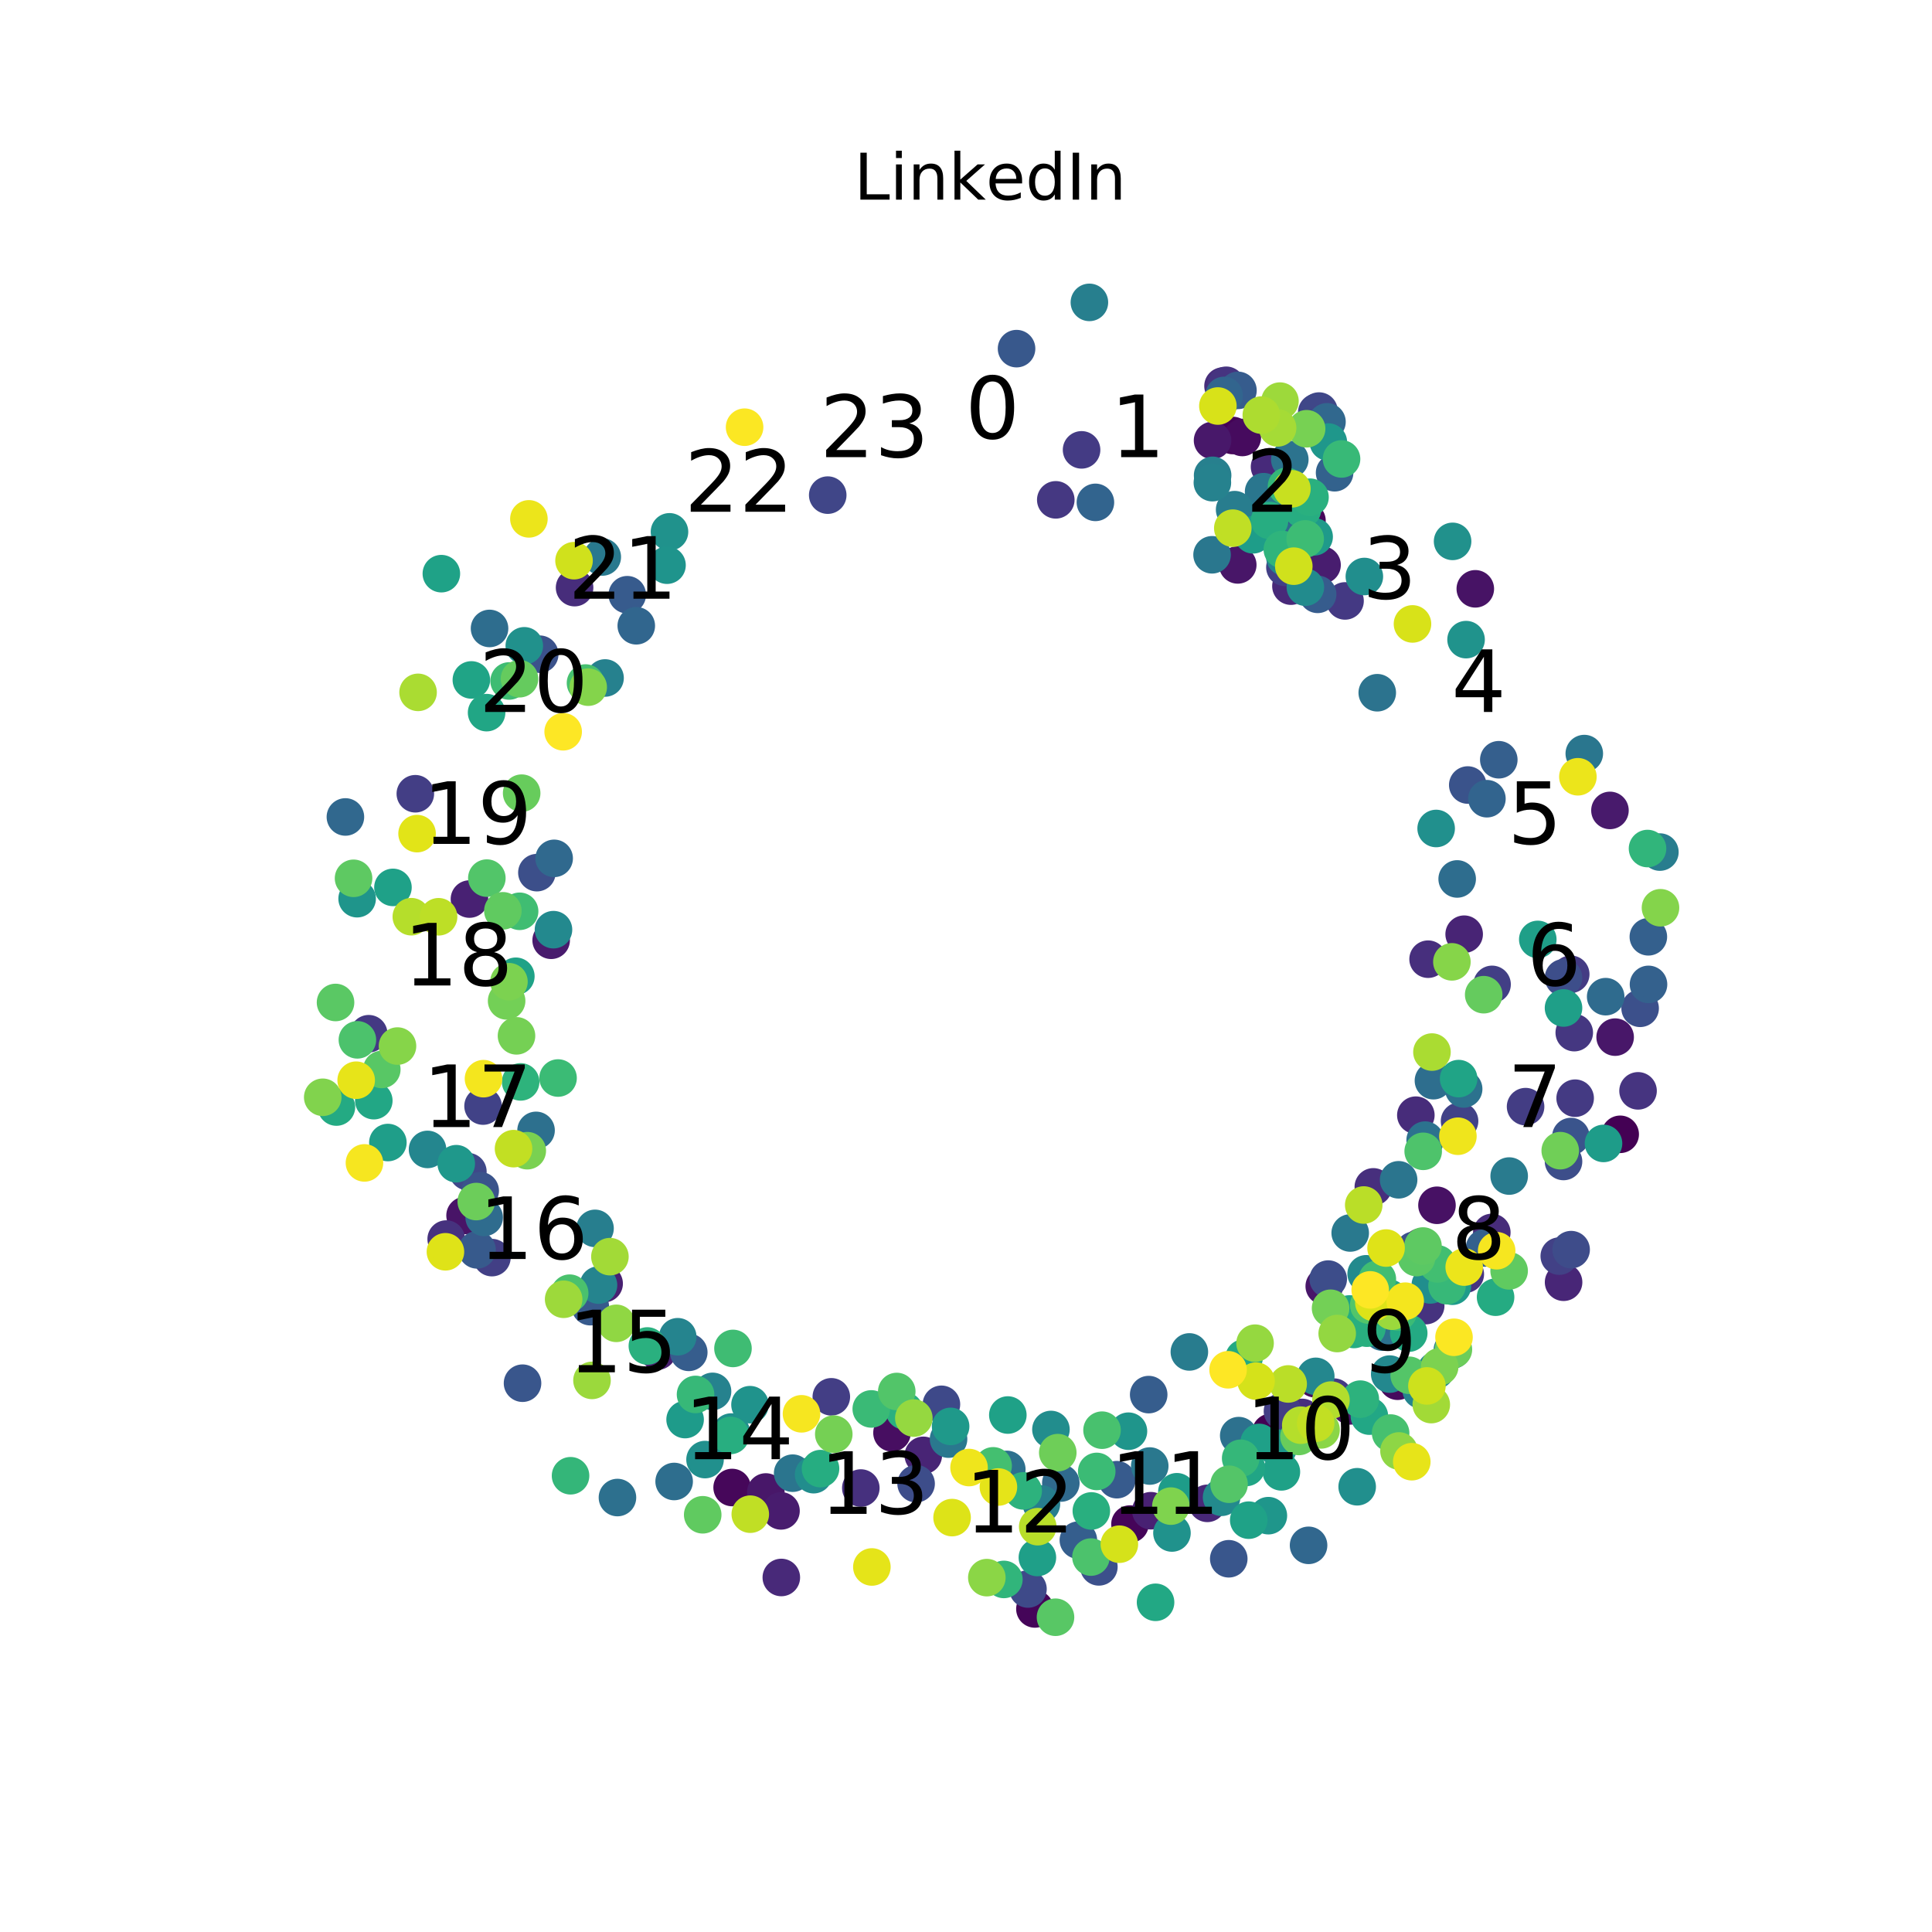 <?xml version="1.0" encoding="utf-8" standalone="no"?>
<!DOCTYPE svg PUBLIC "-//W3C//DTD SVG 1.1//EN"
  "http://www.w3.org/Graphics/SVG/1.1/DTD/svg11.dtd">
<!-- Created with matplotlib (http://matplotlib.org/) -->
<svg height="360pt" version="1.1" viewBox="0 0 360 360" width="360pt" xmlns="http://www.w3.org/2000/svg" xmlns:xlink="http://www.w3.org/1999/xlink">
 <defs>
  <style type="text/css">
*{stroke-linecap:butt;stroke-linejoin:round;}
  </style>
 </defs>
 <g id="figure_1">
  <g id="patch_1">
   <path d="M 0 360 
L 360 360 
L 360 0 
L 0 0 
z
" style="fill:#ffffff;"/>
  </g>
  <g id="axes_1">
   <g id="PathCollection_1">
    <defs>
     <path d="M 0 3 
C 0.796 3 1.559 2.684 2.121 2.121 
C 2.684 1.559 3 0.796 3 0 
C 3 -0.796 2.684 -1.559 2.121 -2.121 
C 1.559 -2.684 0.796 -3 0 -3 
C -0.796 -3 -1.559 -2.684 -2.121 -2.121 
C -2.684 -1.559 -3 -0.796 -3 0 
C -3 0.796 -2.684 1.559 -2.121 2.121 
C -1.559 2.684 -0.796 3 0 3 
z
" id="C0_0_67b8fb83e0"/>
    </defs>
    <g clip-path="url(#p1be5c92427)">
     <use style="fill:#440154;stroke:#440154;" x="264.775" xlink:href="#C0_0_67b8fb83e0" y="232.361"/>
    </g>
    <g clip-path="url(#p1be5c92427)">
     <use style="fill:#440154;stroke:#440154;" x="236.793" xlink:href="#C0_0_67b8fb83e0" y="266.9"/>
    </g>
    <g clip-path="url(#p1be5c92427)">
     <use style="fill:#440154;stroke:#440154;" x="301.898" xlink:href="#C0_0_67b8fb83e0" y="211.363"/>
    </g>
    <g clip-path="url(#p1be5c92427)">
     <use style="fill:#440256;stroke:#440256;" x="229.718" xlink:href="#C0_0_67b8fb83e0" y="81.15"/>
    </g>
    <g clip-path="url(#p1be5c92427)">
     <use style="fill:#450559;stroke:#450559;" x="210.558" xlink:href="#C0_0_67b8fb83e0" y="283.987"/>
    </g>
    <g clip-path="url(#p1be5c92427)">
     <use style="fill:#450559;stroke:#450559;" x="192.842" xlink:href="#C0_0_67b8fb83e0" y="299.804"/>
    </g>
    <g clip-path="url(#p1be5c92427)">
     <use style="fill:#46075a;stroke:#46075a;" x="136.422" xlink:href="#C0_0_67b8fb83e0" y="277.176"/>
    </g>
    <g clip-path="url(#p1be5c92427)">
     <use style="fill:#46075a;stroke:#46075a;" x="243.534" xlink:href="#C0_0_67b8fb83e0" y="97.028"/>
    </g>
    <g clip-path="url(#p1be5c92427)">
     <use style="fill:#460a5d;stroke:#460a5d;" x="260.418" xlink:href="#C0_0_67b8fb83e0" y="257.371"/>
    </g>
    <g clip-path="url(#p1be5c92427)">
     <use style="fill:#460b5e;stroke:#460b5e;" x="245.057" xlink:href="#C0_0_67b8fb83e0" y="256.912"/>
    </g>
    <g clip-path="url(#p1be5c92427)">
     <use style="fill:#460b5e;stroke:#460b5e;" x="231.485" xlink:href="#C0_0_67b8fb83e0" y="81.517"/>
    </g>
    <g clip-path="url(#p1be5c92427)">
     <use style="fill:#470e61;stroke:#470e61;" x="166.211" xlink:href="#C0_0_67b8fb83e0" y="266.988"/>
    </g>
    <g clip-path="url(#p1be5c92427)">
     <use style="fill:#471164;stroke:#471164;" x="267.76" xlink:href="#C0_0_67b8fb83e0" y="224.587"/>
    </g>
    <g clip-path="url(#p1be5c92427)">
     <use style="fill:#471365;stroke:#471365;" x="274.901" xlink:href="#C0_0_67b8fb83e0" y="109.719"/>
    </g>
    <g clip-path="url(#p1be5c92427)">
     <use style="fill:#471365;stroke:#471365;" x="251.589" xlink:href="#C0_0_67b8fb83e0" y="261.968"/>
    </g>
    <g clip-path="url(#p1be5c92427)">
     <use style="fill:#481467;stroke:#481467;" x="86.658" xlink:href="#C0_0_67b8fb83e0" y="226.49"/>
    </g>
    <g clip-path="url(#p1be5c92427)">
     <use style="fill:#481668;stroke:#481668;" x="230.637" xlink:href="#C0_0_67b8fb83e0" y="105.262"/>
    </g>
    <g clip-path="url(#p1be5c92427)">
     <use style="fill:#481769;stroke:#481769;" x="142.703" xlink:href="#C0_0_67b8fb83e0" y="278.011"/>
    </g>
    <g clip-path="url(#p1be5c92427)">
     <use style="fill:#481769;stroke:#481769;" x="246.756" xlink:href="#C0_0_67b8fb83e0" y="239.668"/>
    </g>
    <g clip-path="url(#p1be5c92427)">
     <use style="fill:#481769;stroke:#481769;" x="300.957" xlink:href="#C0_0_67b8fb83e0" y="193.254"/>
    </g>
    <g clip-path="url(#p1be5c92427)">
     <use style="fill:#48186a;stroke:#48186a;" x="225.943" xlink:href="#C0_0_67b8fb83e0" y="82.072"/>
    </g>
    <g clip-path="url(#p1be5c92427)">
     <use style="fill:#481a6c;stroke:#481a6c;" x="299.992" xlink:href="#C0_0_67b8fb83e0" y="151.01"/>
    </g>
    <g clip-path="url(#p1be5c92427)">
     <use style="fill:#481b6d;stroke:#481b6d;" x="102.701" xlink:href="#C0_0_67b8fb83e0" y="175.207"/>
    </g>
    <g clip-path="url(#p1be5c92427)">
     <use style="fill:#481c6e;stroke:#481c6e;" x="261.27" xlink:href="#C0_0_67b8fb83e0" y="246.919"/>
    </g>
    <g clip-path="url(#p1be5c92427)">
     <use style="fill:#481c6e;stroke:#481c6e;" x="145.528" xlink:href="#C0_0_67b8fb83e0" y="281.532"/>
    </g>
    <g clip-path="url(#p1be5c92427)">
     <use style="fill:#481d6f;stroke:#481d6f;" x="246.345" xlink:href="#C0_0_67b8fb83e0" y="105.279"/>
    </g>
    <g clip-path="url(#p1be5c92427)">
     <use style="fill:#481f70;stroke:#481f70;" x="122.552" xlink:href="#C0_0_67b8fb83e0" y="251.754"/>
    </g>
    <g clip-path="url(#p1be5c92427)">
     <use style="fill:#482071;stroke:#482071;" x="112.572" xlink:href="#C0_0_67b8fb83e0" y="239.183"/>
    </g>
    <g clip-path="url(#p1be5c92427)">
     <use style="fill:#482173;stroke:#482173;" x="87.476" xlink:href="#C0_0_67b8fb83e0" y="167.525"/>
    </g>
    <g clip-path="url(#p1be5c92427)">
     <use style="fill:#482173;stroke:#482173;" x="214.438" xlink:href="#C0_0_67b8fb83e0" y="281.501"/>
    </g>
    <g clip-path="url(#p1be5c92427)">
     <use style="fill:#482475;stroke:#482475;" x="172.046" xlink:href="#C0_0_67b8fb83e0" y="271.183"/>
    </g>
    <g clip-path="url(#p1be5c92427)">
     <use style="fill:#482475;stroke:#482475;" x="272.825" xlink:href="#C0_0_67b8fb83e0" y="174.076"/>
    </g>
    <g clip-path="url(#p1be5c92427)">
     <use style="fill:#482576;stroke:#482576;" x="242.48" xlink:href="#C0_0_67b8fb83e0" y="94.584"/>
    </g>
    <g clip-path="url(#p1be5c92427)">
     <use style="fill:#482677;stroke:#482677;" x="291.351" xlink:href="#C0_0_67b8fb83e0" y="238.926"/>
    </g>
    <g clip-path="url(#p1be5c92427)">
     <use style="fill:#482878;stroke:#482878;" x="224.97" xlink:href="#C0_0_67b8fb83e0" y="280.128"/>
    </g>
    <g clip-path="url(#p1be5c92427)">
     <use style="fill:#482979;stroke:#482979;" x="145.588" xlink:href="#C0_0_67b8fb83e0" y="293.941"/>
    </g>
    <g clip-path="url(#p1be5c92427)">
     <use style="fill:#482979;stroke:#482979;" x="240.548" xlink:href="#C0_0_67b8fb83e0" y="109.218"/>
    </g>
    <g clip-path="url(#p1be5c92427)">
     <use style="fill:#472a7a;stroke:#472a7a;" x="236.559" xlink:href="#C0_0_67b8fb83e0" y="86.986"/>
    </g>
    <g clip-path="url(#p1be5c92427)">
     <use style="fill:#472c7a;stroke:#472c7a;" x="277.976" xlink:href="#C0_0_67b8fb83e0" y="229.65"/>
    </g>
    <g clip-path="url(#p1be5c92427)">
     <use style="fill:#472c7a;stroke:#472c7a;" x="263.822" xlink:href="#C0_0_67b8fb83e0" y="207.797"/>
    </g>
    <g clip-path="url(#p1be5c92427)">
     <use style="fill:#472d7b;stroke:#472d7b;" x="107.065" xlink:href="#C0_0_67b8fb83e0" y="109.495"/>
    </g>
    <g clip-path="url(#p1be5c92427)">
     <use style="fill:#472d7b;stroke:#472d7b;" x="227.891" xlink:href="#C0_0_67b8fb83e0" y="71.928"/>
    </g>
    <g clip-path="url(#p1be5c92427)">
     <use style="fill:#472f7d;stroke:#472f7d;" x="255.9" xlink:href="#C0_0_67b8fb83e0" y="221.156"/>
    </g>
    <g clip-path="url(#p1be5c92427)">
     <use style="fill:#472f7d;stroke:#472f7d;" x="242.624" xlink:href="#C0_0_67b8fb83e0" y="264.116"/>
    </g>
    <g clip-path="url(#p1be5c92427)">
     <use style="fill:#472f7d;stroke:#472f7d;" x="266.105" xlink:href="#C0_0_67b8fb83e0" y="178.73"/>
    </g>
    <g clip-path="url(#p1be5c92427)">
     <use style="fill:#46307e;stroke:#46307e;" x="160.401" xlink:href="#C0_0_67b8fb83e0" y="277.274"/>
    </g>
    <g clip-path="url(#p1be5c92427)">
     <use style="fill:#46327e;stroke:#46327e;" x="83.142" xlink:href="#C0_0_67b8fb83e0" y="230.882"/>
    </g>
    <g clip-path="url(#p1be5c92427)">
     <use style="fill:#46337f;stroke:#46337f;" x="265.66" xlink:href="#C0_0_67b8fb83e0" y="243.284"/>
    </g>
    <g clip-path="url(#p1be5c92427)">
     <use style="fill:#463480;stroke:#463480;" x="273.035" xlink:href="#C0_0_67b8fb83e0" y="237.426"/>
    </g>
    <g clip-path="url(#p1be5c92427)">
     <use style="fill:#463480;stroke:#463480;" x="305.227" xlink:href="#C0_0_67b8fb83e0" y="203.265"/>
    </g>
    <g clip-path="url(#p1be5c92427)">
     <use style="fill:#463480;stroke:#463480;" x="228.487" xlink:href="#C0_0_67b8fb83e0" y="71.791"/>
    </g>
    <g clip-path="url(#p1be5c92427)">
     <use style="fill:#453781;stroke:#453781;" x="293.341" xlink:href="#C0_0_67b8fb83e0" y="192.415"/>
    </g>
    <g clip-path="url(#p1be5c92427)">
     <use style="fill:#453882;stroke:#453882;" x="196.729" xlink:href="#C0_0_67b8fb83e0" y="93.139"/>
    </g>
    <g clip-path="url(#p1be5c92427)">
     <use style="fill:#443983;stroke:#443983;" x="250.629" xlink:href="#C0_0_67b8fb83e0" y="111.974"/>
    </g>
    <g clip-path="url(#p1be5c92427)">
     <use style="fill:#443983;stroke:#443983;" x="68.704" xlink:href="#C0_0_67b8fb83e0" y="192.62"/>
    </g>
    <g clip-path="url(#p1be5c92427)">
     <use style="fill:#443a83;stroke:#443a83;" x="293.505" xlink:href="#C0_0_67b8fb83e0" y="204.633"/>
    </g>
    <g clip-path="url(#p1be5c92427)">
     <use style="fill:#443a83;stroke:#443a83;" x="248.564" xlink:href="#C0_0_67b8fb83e0" y="260.335"/>
    </g>
    <g clip-path="url(#p1be5c92427)">
     <use style="fill:#443b84;stroke:#443b84;" x="201.536" xlink:href="#C0_0_67b8fb83e0" y="83.826"/>
    </g>
    <g clip-path="url(#p1be5c92427)">
     <use style="fill:#443b84;stroke:#443b84;" x="292.684" xlink:href="#C0_0_67b8fb83e0" y="181.539"/>
    </g>
    <g clip-path="url(#p1be5c92427)">
     <use style="fill:#433d84;stroke:#433d84;" x="284.269" xlink:href="#C0_0_67b8fb83e0" y="206.207"/>
    </g>
    <g clip-path="url(#p1be5c92427)">
     <use style="fill:#433e85;stroke:#433e85;" x="77.391" xlink:href="#C0_0_67b8fb83e0" y="147.904"/>
    </g>
    <g clip-path="url(#p1be5c92427)">
     <use style="fill:#433e85;stroke:#433e85;" x="154.904" xlink:href="#C0_0_67b8fb83e0" y="260.276"/>
    </g>
    <g clip-path="url(#p1be5c92427)">
     <use style="fill:#433e85;stroke:#433e85;" x="238.968" xlink:href="#C0_0_67b8fb83e0" y="262.964"/>
    </g>
    <g clip-path="url(#p1be5c92427)">
     <use style="fill:#423f85;stroke:#423f85;" x="278.025" xlink:href="#C0_0_67b8fb83e0" y="183.426"/>
    </g>
    <g clip-path="url(#p1be5c92427)">
     <use style="fill:#423f85;stroke:#423f85;" x="91.66" xlink:href="#C0_0_67b8fb83e0" y="234.338"/>
    </g>
    <g clip-path="url(#p1be5c92427)">
     <use style="fill:#424086;stroke:#424086;" x="239.425" xlink:href="#C0_0_67b8fb83e0" y="105.718"/>
    </g>
    <g clip-path="url(#p1be5c92427)">
     <use style="fill:#424186;stroke:#424186;" x="290.548" xlink:href="#C0_0_67b8fb83e0" y="234.059"/>
    </g>
    <g clip-path="url(#p1be5c92427)">
     <use style="fill:#414287;stroke:#414287;" x="271.968" xlink:href="#C0_0_67b8fb83e0" y="208.902"/>
    </g>
    <g clip-path="url(#p1be5c92427)">
     <use style="fill:#414287;stroke:#414287;" x="90.011" xlink:href="#C0_0_67b8fb83e0" y="206.099"/>
    </g>
    <g clip-path="url(#p1be5c92427)">
     <use style="fill:#414487;stroke:#414487;" x="245.36" xlink:href="#C0_0_67b8fb83e0" y="76.821"/>
    </g>
    <g clip-path="url(#p1be5c92427)">
     <use style="fill:#404688;stroke:#404688;" x="251.985" xlink:href="#C0_0_67b8fb83e0" y="245.986"/>
    </g>
    <g clip-path="url(#p1be5c92427)">
     <use style="fill:#404688;stroke:#404688;" x="154.235" xlink:href="#C0_0_67b8fb83e0" y="92.26"/>
    </g>
    <g clip-path="url(#p1be5c92427)">
     <use style="fill:#3f4788;stroke:#3f4788;" x="245.779" xlink:href="#C0_0_67b8fb83e0" y="76.595"/>
    </g>
    <g clip-path="url(#p1be5c92427)">
     <use style="fill:#3f4889;stroke:#3f4889;" x="87.184" xlink:href="#C0_0_67b8fb83e0" y="218.32"/>
    </g>
    <g clip-path="url(#p1be5c92427)">
     <use style="fill:#3e4989;stroke:#3e4989;" x="243.357" xlink:href="#C0_0_67b8fb83e0" y="266.11"/>
    </g>
    <g clip-path="url(#p1be5c92427)">
     <use style="fill:#3e4989;stroke:#3e4989;" x="175.421" xlink:href="#C0_0_67b8fb83e0" y="261.673"/>
    </g>
    <g clip-path="url(#p1be5c92427)">
     <use style="fill:#3e4a89;stroke:#3e4a89;" x="191.547" xlink:href="#C0_0_67b8fb83e0" y="296.085"/>
    </g>
    <g clip-path="url(#p1be5c92427)">
     <use style="fill:#3e4c8a;stroke:#3e4c8a;" x="292.757" xlink:href="#C0_0_67b8fb83e0" y="232.853"/>
    </g>
    <g clip-path="url(#p1be5c92427)">
     <use style="fill:#3d4d8a;stroke:#3d4d8a;" x="247.494" xlink:href="#C0_0_67b8fb83e0" y="238.337"/>
    </g>
    <g clip-path="url(#p1be5c92427)">
     <use style="fill:#3d4d8a;stroke:#3d4d8a;" x="170.703" xlink:href="#C0_0_67b8fb83e0" y="276.467"/>
    </g>
    <g clip-path="url(#p1be5c92427)">
     <use style="fill:#3d4e8a;stroke:#3d4e8a;" x="291.341" xlink:href="#C0_0_67b8fb83e0" y="182.196"/>
    </g>
    <g clip-path="url(#p1be5c92427)">
     <use style="fill:#3d4e8a;stroke:#3d4e8a;" x="291.34" xlink:href="#C0_0_67b8fb83e0" y="216.425"/>
    </g>
    <g clip-path="url(#p1be5c92427)">
     <use style="fill:#3c4f8a;stroke:#3c4f8a;" x="100.042" xlink:href="#C0_0_67b8fb83e0" y="162.606"/>
    </g>
    <g clip-path="url(#p1be5c92427)">
     <use style="fill:#3c508b;stroke:#3c508b;" x="305.613" xlink:href="#C0_0_67b8fb83e0" y="187.883"/>
    </g>
    <g clip-path="url(#p1be5c92427)">
     <use style="fill:#3c508b;stroke:#3c508b;" x="204.758" xlink:href="#C0_0_67b8fb83e0" y="291.964"/>
    </g>
    <g clip-path="url(#p1be5c92427)">
     <use style="fill:#3b518b;stroke:#3b518b;" x="263.481" xlink:href="#C0_0_67b8fb83e0" y="232.97"/>
    </g>
    <g clip-path="url(#p1be5c92427)">
     <use style="fill:#3b528b;stroke:#3b528b;" x="100.572" xlink:href="#C0_0_67b8fb83e0" y="121.904"/>
    </g>
    <g clip-path="url(#p1be5c92427)">
     <use style="fill:#3a538b;stroke:#3a538b;" x="273.496" xlink:href="#C0_0_67b8fb83e0" y="146.278"/>
    </g>
    <g clip-path="url(#p1be5c92427)">
     <use style="fill:#3a538b;stroke:#3a538b;" x="89.478" xlink:href="#C0_0_67b8fb83e0" y="221.875"/>
    </g>
    <g clip-path="url(#p1be5c92427)">
     <use style="fill:#3a548c;stroke:#3a548c;" x="292.709" xlink:href="#C0_0_67b8fb83e0" y="211.78"/>
    </g>
    <g clip-path="url(#p1be5c92427)">
     <use style="fill:#39568c;stroke:#39568c;" x="97.366" xlink:href="#C0_0_67b8fb83e0" y="257.739"/>
    </g>
    <g clip-path="url(#p1be5c92427)">
     <use style="fill:#39568c;stroke:#39568c;" x="228.962" xlink:href="#C0_0_67b8fb83e0" y="290.453"/>
    </g>
    <g clip-path="url(#p1be5c92427)">
     <use style="fill:#38588c;stroke:#38588c;" x="189.42" xlink:href="#C0_0_67b8fb83e0" y="64.964"/>
    </g>
    <g clip-path="url(#p1be5c92427)">
     <use style="fill:#38588c;stroke:#38588c;" x="239.576" xlink:href="#C0_0_67b8fb83e0" y="95.346"/>
    </g>
    <g clip-path="url(#p1be5c92427)">
     <use style="fill:#375a8c;stroke:#375a8c;" x="109.995" xlink:href="#C0_0_67b8fb83e0" y="243.479"/>
    </g>
    <g clip-path="url(#p1be5c92427)">
     <use style="fill:#375a8c;stroke:#375a8c;" x="88.894" xlink:href="#C0_0_67b8fb83e0" y="232.894"/>
    </g>
    <g clip-path="url(#p1be5c92427)">
     <use style="fill:#375b8d;stroke:#375b8d;" x="116.882" xlink:href="#C0_0_67b8fb83e0" y="110.819"/>
    </g>
    <g clip-path="url(#p1be5c92427)">
     <use style="fill:#375b8d;stroke:#375b8d;" x="208.115" xlink:href="#C0_0_67b8fb83e0" y="275.718"/>
    </g>
    <g clip-path="url(#p1be5c92427)">
     <use style="fill:#365c8d;stroke:#365c8d;" x="230.673" xlink:href="#C0_0_67b8fb83e0" y="72.74"/>
    </g>
    <g clip-path="url(#p1be5c92427)">
     <use style="fill:#365c8d;stroke:#365c8d;" x="245.524" xlink:href="#C0_0_67b8fb83e0" y="110.747"/>
    </g>
    <g clip-path="url(#p1be5c92427)">
     <use style="fill:#365d8d;stroke:#365d8d;" x="128.342" xlink:href="#C0_0_67b8fb83e0" y="251.99"/>
    </g>
    <g clip-path="url(#p1be5c92427)">
     <use style="fill:#365d8d;stroke:#365d8d;" x="214.041" xlink:href="#C0_0_67b8fb83e0" y="259.864"/>
    </g>
    <g clip-path="url(#p1be5c92427)">
     <use style="fill:#355e8d;stroke:#355e8d;" x="200.939" xlink:href="#C0_0_67b8fb83e0" y="286.984"/>
    </g>
    <g clip-path="url(#p1be5c92427)">
     <use style="fill:#355f8d;stroke:#355f8d;" x="279.279" xlink:href="#C0_0_67b8fb83e0" y="141.567"/>
    </g>
    <g clip-path="url(#p1be5c92427)">
     <use style="fill:#34608d;stroke:#34608d;" x="276.616" xlink:href="#C0_0_67b8fb83e0" y="232.546"/>
    </g>
    <g clip-path="url(#p1be5c92427)">
     <use style="fill:#34608d;stroke:#34608d;" x="307.146" xlink:href="#C0_0_67b8fb83e0" y="174.558"/>
    </g>
    <g clip-path="url(#p1be5c92427)">
     <use style="fill:#34618d;stroke:#34618d;" x="307.176" xlink:href="#C0_0_67b8fb83e0" y="183.428"/>
    </g>
    <g clip-path="url(#p1be5c92427)">
     <use style="fill:#33628d;stroke:#33628d;" x="248.683" xlink:href="#C0_0_67b8fb83e0" y="88.088"/>
    </g>
    <g clip-path="url(#p1be5c92427)">
     <use style="fill:#32648e;stroke:#32648e;" x="277.065" xlink:href="#C0_0_67b8fb83e0" y="148.827"/>
    </g>
    <g clip-path="url(#p1be5c92427)">
     <use style="fill:#32648e;stroke:#32648e;" x="204.114" xlink:href="#C0_0_67b8fb83e0" y="93.61"/>
    </g>
    <g clip-path="url(#p1be5c92427)">
     <use style="fill:#32658e;stroke:#32658e;" x="228.085" xlink:href="#C0_0_67b8fb83e0" y="73.685"/>
    </g>
    <g clip-path="url(#p1be5c92427)">
     <use style="fill:#31668e;stroke:#31668e;" x="118.561" xlink:href="#C0_0_67b8fb83e0" y="116.603"/>
    </g>
    <g clip-path="url(#p1be5c92427)">
     <use style="fill:#31678e;stroke:#31678e;" x="243.833" xlink:href="#C0_0_67b8fb83e0" y="287.951"/>
    </g>
    <g clip-path="url(#p1be5c92427)">
     <use style="fill:#31688e;stroke:#31688e;" x="64.361" xlink:href="#C0_0_67b8fb83e0" y="152.228"/>
    </g>
    <g clip-path="url(#p1be5c92427)">
     <use style="fill:#31688e;stroke:#31688e;" x="247.262" xlink:href="#C0_0_67b8fb83e0" y="78.604"/>
    </g>
    <g clip-path="url(#p1be5c92427)">
     <use style="fill:#30698e;stroke:#30698e;" x="103.259" xlink:href="#C0_0_67b8fb83e0" y="159.942"/>
    </g>
    <g clip-path="url(#p1be5c92427)">
     <use style="fill:#306a8e;stroke:#306a8e;" x="197.67" xlink:href="#C0_0_67b8fb83e0" y="276.342"/>
    </g>
    <g clip-path="url(#p1be5c92427)">
     <use style="fill:#2f6b8e;stroke:#2f6b8e;" x="299.194" xlink:href="#C0_0_67b8fb83e0" y="185.715"/>
    </g>
    <g clip-path="url(#p1be5c92427)">
     <use style="fill:#2f6b8e;stroke:#2f6b8e;" x="240.528" xlink:href="#C0_0_67b8fb83e0" y="101.014"/>
    </g>
    <g clip-path="url(#p1be5c92427)">
     <use style="fill:#2f6c8e;stroke:#2f6c8e;" x="90.218" xlink:href="#C0_0_67b8fb83e0" y="226.85"/>
    </g>
    <g clip-path="url(#p1be5c92427)">
     <use style="fill:#2e6d8e;stroke:#2e6d8e;" x="271.523" xlink:href="#C0_0_67b8fb83e0" y="163.779"/>
    </g>
    <g clip-path="url(#p1be5c92427)">
     <use style="fill:#2e6d8e;stroke:#2e6d8e;" x="91.219" xlink:href="#C0_0_67b8fb83e0" y="117.102"/>
    </g>
    <g clip-path="url(#p1be5c92427)">
     <use style="fill:#2e6e8e;stroke:#2e6e8e;" x="267.101" xlink:href="#C0_0_67b8fb83e0" y="201.371"/>
    </g>
    <g clip-path="url(#p1be5c92427)">
     <use style="fill:#2e6e8e;stroke:#2e6e8e;" x="125.617" xlink:href="#C0_0_67b8fb83e0" y="276.054"/>
    </g>
    <g clip-path="url(#p1be5c92427)">
     <use style="fill:#2d708e;stroke:#2d708e;" x="115.053" xlink:href="#C0_0_67b8fb83e0" y="279.046"/>
    </g>
    <g clip-path="url(#p1be5c92427)">
     <use style="fill:#2d708e;stroke:#2d708e;" x="99.886" xlink:href="#C0_0_67b8fb83e0" y="210.631"/>
    </g>
    <g clip-path="url(#p1be5c92427)">
     <use style="fill:#2d708e;stroke:#2d708e;" x="187.601" xlink:href="#C0_0_67b8fb83e0" y="273.804"/>
    </g>
    <g clip-path="url(#p1be5c92427)">
     <use style="fill:#2d718e;stroke:#2d718e;" x="230.819" xlink:href="#C0_0_67b8fb83e0" y="267.508"/>
    </g>
    <g clip-path="url(#p1be5c92427)">
     <use style="fill:#2c718e;stroke:#2c718e;" x="257.563" xlink:href="#C0_0_67b8fb83e0" y="248.212"/>
    </g>
    <g clip-path="url(#p1be5c92427)">
     <use style="fill:#2c728e;stroke:#2c728e;" x="265.558" xlink:href="#C0_0_67b8fb83e0" y="212.444"/>
    </g>
    <g clip-path="url(#p1be5c92427)">
     <use style="fill:#2c728e;stroke:#2c728e;" x="272.73" xlink:href="#C0_0_67b8fb83e0" y="202.915"/>
    </g>
    <g clip-path="url(#p1be5c92427)">
     <use style="fill:#2c738e;stroke:#2c738e;" x="240.335" xlink:href="#C0_0_67b8fb83e0" y="85.626"/>
    </g>
    <g clip-path="url(#p1be5c92427)">
     <use style="fill:#2c738e;stroke:#2c738e;" x="256.631" xlink:href="#C0_0_67b8fb83e0" y="129.081"/>
    </g>
    <g clip-path="url(#p1be5c92427)">
     <use style="fill:#2b758e;stroke:#2b758e;" x="147.7" xlink:href="#C0_0_67b8fb83e0" y="274.506"/>
    </g>
    <g clip-path="url(#p1be5c92427)">
     <use style="fill:#2b758e;stroke:#2b758e;" x="260.612" xlink:href="#C0_0_67b8fb83e0" y="219.838"/>
    </g>
    <g clip-path="url(#p1be5c92427)">
     <use style="fill:#2a768e;stroke:#2a768e;" x="295.209" xlink:href="#C0_0_67b8fb83e0" y="140.418"/>
    </g>
    <g clip-path="url(#p1be5c92427)">
     <use style="fill:#2a768e;stroke:#2a768e;" x="235.454" xlink:href="#C0_0_67b8fb83e0" y="91.621"/>
    </g>
    <g clip-path="url(#p1be5c92427)">
     <use style="fill:#2a778e;stroke:#2a778e;" x="225.851" xlink:href="#C0_0_67b8fb83e0" y="103.378"/>
    </g>
    <g clip-path="url(#p1be5c92427)">
     <use style="fill:#2a788e;stroke:#2a788e;" x="176.747" xlink:href="#C0_0_67b8fb83e0" y="268.156"/>
    </g>
    <g clip-path="url(#p1be5c92427)">
     <use style="fill:#2a788e;stroke:#2a788e;" x="214.237" xlink:href="#C0_0_67b8fb83e0" y="273.173"/>
    </g>
    <g clip-path="url(#p1be5c92427)">
     <use style="fill:#29798e;stroke:#29798e;" x="112.225" xlink:href="#C0_0_67b8fb83e0" y="103.788"/>
    </g>
    <g clip-path="url(#p1be5c92427)">
     <use style="fill:#29798e;stroke:#29798e;" x="251.592" xlink:href="#C0_0_67b8fb83e0" y="229.748"/>
    </g>
    <g clip-path="url(#p1be5c92427)">
     <use style="fill:#297a8e;stroke:#297a8e;" x="270.619" xlink:href="#C0_0_67b8fb83e0" y="251.572"/>
    </g>
    <g clip-path="url(#p1be5c92427)">
     <use style="fill:#297b8e;stroke:#297b8e;" x="281.215" xlink:href="#C0_0_67b8fb83e0" y="219.141"/>
    </g>
    <g clip-path="url(#p1be5c92427)">
     <use style="fill:#287c8e;stroke:#287c8e;" x="221.621" xlink:href="#C0_0_67b8fb83e0" y="251.913"/>
    </g>
    <g clip-path="url(#p1be5c92427)">
     <use style="fill:#287d8e;stroke:#287d8e;" x="230.055" xlink:href="#C0_0_67b8fb83e0" y="94.968"/>
    </g>
    <g clip-path="url(#p1be5c92427)">
     <use style="fill:#287d8e;stroke:#287d8e;" x="309.295" xlink:href="#C0_0_67b8fb83e0" y="158.771"/>
    </g>
    <g clip-path="url(#p1be5c92427)">
     <use style="fill:#277e8e;stroke:#277e8e;" x="110.875" xlink:href="#C0_0_67b8fb83e0" y="228.891"/>
    </g>
    <g clip-path="url(#p1be5c92427)">
     <use style="fill:#277e8e;stroke:#277e8e;" x="194.053" xlink:href="#C0_0_67b8fb83e0" y="280.247"/>
    </g>
    <g clip-path="url(#p1be5c92427)">
     <use style="fill:#277f8e;stroke:#277f8e;" x="202.993" xlink:href="#C0_0_67b8fb83e0" y="56.345"/>
    </g>
    <g clip-path="url(#p1be5c92427)">
     <use style="fill:#27808e;stroke:#27808e;" x="225.954" xlink:href="#C0_0_67b8fb83e0" y="88.571"/>
    </g>
    <g clip-path="url(#p1be5c92427)">
     <use style="fill:#26818e;stroke:#26818e;" x="112.743" xlink:href="#C0_0_67b8fb83e0" y="126.333"/>
    </g>
    <g clip-path="url(#p1be5c92427)">
     <use style="fill:#26828e;stroke:#26828e;" x="132.771" xlink:href="#C0_0_67b8fb83e0" y="259.263"/>
    </g>
    <g clip-path="url(#p1be5c92427)">
     <use style="fill:#26828e;stroke:#26828e;" x="269.553" xlink:href="#C0_0_67b8fb83e0" y="237.031"/>
    </g>
    <g clip-path="url(#p1be5c92427)">
     <use style="fill:#26828e;stroke:#26828e;" x="225.909" xlink:href="#C0_0_67b8fb83e0" y="89.936"/>
    </g>
    <g clip-path="url(#p1be5c92427)">
     <use style="fill:#25848e;stroke:#25848e;" x="126.283" xlink:href="#C0_0_67b8fb83e0" y="249.083"/>
    </g>
    <g clip-path="url(#p1be5c92427)">
     <use style="fill:#25848e;stroke:#25848e;" x="111.521" xlink:href="#C0_0_67b8fb83e0" y="239.453"/>
    </g>
    <g clip-path="url(#p1be5c92427)">
     <use style="fill:#25858e;stroke:#25858e;" x="239.414" xlink:href="#C0_0_67b8fb83e0" y="103.815"/>
    </g>
    <g clip-path="url(#p1be5c92427)">
     <use style="fill:#25858e;stroke:#25858e;" x="264.813" xlink:href="#C0_0_67b8fb83e0" y="259.014"/>
    </g>
    <g clip-path="url(#p1be5c92427)">
     <use style="fill:#24868e;stroke:#24868e;" x="79.666" xlink:href="#C0_0_67b8fb83e0" y="214.18"/>
    </g>
    <g clip-path="url(#p1be5c92427)">
     <use style="fill:#24878e;stroke:#24878e;" x="254.99" xlink:href="#C0_0_67b8fb83e0" y="243.127"/>
    </g>
    <g clip-path="url(#p1be5c92427)">
     <use style="fill:#24878e;stroke:#24878e;" x="245.174" xlink:href="#C0_0_67b8fb83e0" y="256.462"/>
    </g>
    <g clip-path="url(#p1be5c92427)">
     <use style="fill:#23888e;stroke:#23888e;" x="258.955" xlink:href="#C0_0_67b8fb83e0" y="256.043"/>
    </g>
    <g clip-path="url(#p1be5c92427)">
     <use style="fill:#23888e;stroke:#23888e;" x="267.552" xlink:href="#C0_0_67b8fb83e0" y="255.347"/>
    </g>
    <g clip-path="url(#p1be5c92427)">
     <use style="fill:#23898e;stroke:#23898e;" x="103.133" xlink:href="#C0_0_67b8fb83e0" y="173.231"/>
    </g>
    <g clip-path="url(#p1be5c92427)">
     <use style="fill:#238a8d;stroke:#238a8d;" x="254.565" xlink:href="#C0_0_67b8fb83e0" y="237.355"/>
    </g>
    <g clip-path="url(#p1be5c92427)">
     <use style="fill:#238a8d;stroke:#238a8d;" x="227.626" xlink:href="#C0_0_67b8fb83e0" y="278.998"/>
    </g>
    <g clip-path="url(#p1be5c92427)">
     <use style="fill:#228b8d;stroke:#228b8d;" x="243.237" xlink:href="#C0_0_67b8fb83e0" y="109.409"/>
    </g>
    <g clip-path="url(#p1be5c92427)">
     <use style="fill:#228d8d;stroke:#228d8d;" x="195.828" xlink:href="#C0_0_67b8fb83e0" y="266.364"/>
    </g>
    <g clip-path="url(#p1be5c92427)">
     <use style="fill:#228d8d;stroke:#228d8d;" x="151.607" xlink:href="#C0_0_67b8fb83e0" y="274.784"/>
    </g>
    <g clip-path="url(#p1be5c92427)">
     <use style="fill:#218e8d;stroke:#218e8d;" x="266.519" xlink:href="#C0_0_67b8fb83e0" y="239.427"/>
    </g>
    <g clip-path="url(#p1be5c92427)">
     <use style="fill:#218e8d;stroke:#218e8d;" x="254.228" xlink:href="#C0_0_67b8fb83e0" y="107.423"/>
    </g>
    <g clip-path="url(#p1be5c92427)">
     <use style="fill:#218f8d;stroke:#218f8d;" x="252.889" xlink:href="#C0_0_67b8fb83e0" y="277.035"/>
    </g>
    <g clip-path="url(#p1be5c92427)">
     <use style="fill:#218f8d;stroke:#218f8d;" x="136.247" xlink:href="#C0_0_67b8fb83e0" y="266.841"/>
    </g>
    <g clip-path="url(#p1be5c92427)">
     <use style="fill:#21908d;stroke:#21908d;" x="131.374" xlink:href="#C0_0_67b8fb83e0" y="271.971"/>
    </g>
    <g clip-path="url(#p1be5c92427)">
     <use style="fill:#21908d;stroke:#21908d;" x="267.605" xlink:href="#C0_0_67b8fb83e0" y="154.376"/>
    </g>
    <g clip-path="url(#p1be5c92427)">
     <use style="fill:#21918c;stroke:#21918c;" x="97.694" xlink:href="#C0_0_67b8fb83e0" y="120.338"/>
    </g>
    <g clip-path="url(#p1be5c92427)">
     <use style="fill:#21918c;stroke:#21918c;" x="270.669" xlink:href="#C0_0_67b8fb83e0" y="100.877"/>
    </g>
    <g clip-path="url(#p1be5c92427)">
     <use style="fill:#20928c;stroke:#20928c;" x="124.75" xlink:href="#C0_0_67b8fb83e0" y="99.1"/>
    </g>
    <g clip-path="url(#p1be5c92427)">
     <use style="fill:#20928c;stroke:#20928c;" x="218.378" xlink:href="#C0_0_67b8fb83e0" y="285.65"/>
    </g>
    <g clip-path="url(#p1be5c92427)">
     <use style="fill:#20938c;stroke:#20938c;" x="139.752" xlink:href="#C0_0_67b8fb83e0" y="261.744"/>
    </g>
    <g clip-path="url(#p1be5c92427)">
     <use style="fill:#20938c;stroke:#20938c;" x="273.18" xlink:href="#C0_0_67b8fb83e0" y="119.187"/>
    </g>
    <g clip-path="url(#p1be5c92427)">
     <use style="fill:#1f948c;stroke:#1f948c;" x="124.288" xlink:href="#C0_0_67b8fb83e0" y="105.314"/>
    </g>
    <g clip-path="url(#p1be5c92427)">
     <use style="fill:#1f958b;stroke:#1f958b;" x="66.547" xlink:href="#C0_0_67b8fb83e0" y="167.458"/>
    </g>
    <g clip-path="url(#p1be5c92427)">
     <use style="fill:#1f958b;stroke:#1f958b;" x="210.271" xlink:href="#C0_0_67b8fb83e0" y="266.685"/>
    </g>
    <g clip-path="url(#p1be5c92427)">
     <use style="fill:#1f968b;stroke:#1f968b;" x="236.342" xlink:href="#C0_0_67b8fb83e0" y="282.424"/>
    </g>
    <g clip-path="url(#p1be5c92427)">
     <use style="fill:#1f978b;stroke:#1f978b;" x="247.514" xlink:href="#C0_0_67b8fb83e0" y="82.371"/>
    </g>
    <g clip-path="url(#p1be5c92427)">
     <use style="fill:#1f988b;stroke:#1f988b;" x="85.015" xlink:href="#C0_0_67b8fb83e0" y="216.84"/>
    </g>
    <g clip-path="url(#p1be5c92427)">
     <use style="fill:#1f988b;stroke:#1f988b;" x="238.152" xlink:href="#C0_0_67b8fb83e0" y="269.854"/>
    </g>
    <g clip-path="url(#p1be5c92427)">
     <use style="fill:#1f998a;stroke:#1f998a;" x="177.134" xlink:href="#C0_0_67b8fb83e0" y="265.789"/>
    </g>
    <g clip-path="url(#p1be5c92427)">
     <use style="fill:#1f9a8a;stroke:#1f9a8a;" x="244.87" xlink:href="#C0_0_67b8fb83e0" y="100.028"/>
    </g>
    <g clip-path="url(#p1be5c92427)">
     <use style="fill:#1e9b8a;stroke:#1e9b8a;" x="127.66" xlink:href="#C0_0_67b8fb83e0" y="264.517"/>
    </g>
    <g clip-path="url(#p1be5c92427)">
     <use style="fill:#1e9b8a;stroke:#1e9b8a;" x="270.628" xlink:href="#C0_0_67b8fb83e0" y="239.671"/>
    </g>
    <g clip-path="url(#p1be5c92427)">
     <use style="fill:#1e9c89;stroke:#1e9c89;" x="219.296" xlink:href="#C0_0_67b8fb83e0" y="277.967"/>
    </g>
    <g clip-path="url(#p1be5c92427)">
     <use style="fill:#1e9c89;stroke:#1e9c89;" x="298.791" xlink:href="#C0_0_67b8fb83e0" y="213.06"/>
    </g>
    <g clip-path="url(#p1be5c92427)">
     <use style="fill:#1e9d89;stroke:#1e9d89;" x="233.484" xlink:href="#C0_0_67b8fb83e0" y="99.653"/>
    </g>
    <g clip-path="url(#p1be5c92427)">
     <use style="fill:#1f9e89;stroke:#1f9e89;" x="72.275" xlink:href="#C0_0_67b8fb83e0" y="212.896"/>
    </g>
    <g clip-path="url(#p1be5c92427)">
     <use style="fill:#1f9f88;stroke:#1f9f88;" x="291.339" xlink:href="#C0_0_67b8fb83e0" y="187.822"/>
    </g>
    <g clip-path="url(#p1be5c92427)">
     <use style="fill:#1f9f88;stroke:#1f9f88;" x="193.302" xlink:href="#C0_0_67b8fb83e0" y="290.218"/>
    </g>
    <g clip-path="url(#p1be5c92427)">
     <use style="fill:#1f9f88;stroke:#1f9f88;" x="286.544" xlink:href="#C0_0_67b8fb83e0" y="175.049"/>
    </g>
    <g clip-path="url(#p1be5c92427)">
     <use style="fill:#1fa088;stroke:#1fa088;" x="234.619" xlink:href="#C0_0_67b8fb83e0" y="268.776"/>
    </g>
    <g clip-path="url(#p1be5c92427)">
     <use style="fill:#1fa188;stroke:#1fa188;" x="73.221" xlink:href="#C0_0_67b8fb83e0" y="165.354"/>
    </g>
    <g clip-path="url(#p1be5c92427)">
     <use style="fill:#1fa187;stroke:#1fa187;" x="238.768" xlink:href="#C0_0_67b8fb83e0" y="274.262"/>
    </g>
    <g clip-path="url(#p1be5c92427)">
     <use style="fill:#1fa187;stroke:#1fa187;" x="187.796" xlink:href="#C0_0_67b8fb83e0" y="263.67"/>
    </g>
    <g clip-path="url(#p1be5c92427)">
     <use style="fill:#1fa287;stroke:#1fa287;" x="96.121" xlink:href="#C0_0_67b8fb83e0" y="181.915"/>
    </g>
    <g clip-path="url(#p1be5c92427)">
     <use style="fill:#1fa287;stroke:#1fa287;" x="232.681" xlink:href="#C0_0_67b8fb83e0" y="283.261"/>
    </g>
    <g clip-path="url(#p1be5c92427)">
     <use style="fill:#1fa287;stroke:#1fa287;" x="82.241" xlink:href="#C0_0_67b8fb83e0" y="106.894"/>
    </g>
    <g clip-path="url(#p1be5c92427)">
     <use style="fill:#20a386;stroke:#20a386;" x="251.45" xlink:href="#C0_0_67b8fb83e0" y="244.84"/>
    </g>
    <g clip-path="url(#p1be5c92427)">
     <use style="fill:#20a486;stroke:#20a486;" x="271.793" xlink:href="#C0_0_67b8fb83e0" y="200.983"/>
    </g>
    <g clip-path="url(#p1be5c92427)">
     <use style="fill:#20a486;stroke:#20a486;" x="87.832" xlink:href="#C0_0_67b8fb83e0" y="126.697"/>
    </g>
    <g clip-path="url(#p1be5c92427)">
     <use style="fill:#21a585;stroke:#21a585;" x="232.234" xlink:href="#C0_0_67b8fb83e0" y="273.437"/>
    </g>
    <g clip-path="url(#p1be5c92427)">
     <use style="fill:#21a685;stroke:#21a685;" x="258.861" xlink:href="#C0_0_67b8fb83e0" y="241.902"/>
    </g>
    <g clip-path="url(#p1be5c92427)">
     <use style="fill:#21a685;stroke:#21a685;" x="90.67" xlink:href="#C0_0_67b8fb83e0" y="132.789"/>
    </g>
    <g clip-path="url(#p1be5c92427)">
     <use style="fill:#22a785;stroke:#22a785;" x="255.167" xlink:href="#C0_0_67b8fb83e0" y="263.875"/>
    </g>
    <g clip-path="url(#p1be5c92427)">
     <use style="fill:#22a785;stroke:#22a785;" x="69.651" xlink:href="#C0_0_67b8fb83e0" y="205.093"/>
    </g>
    <g clip-path="url(#p1be5c92427)">
     <use style="fill:#22a884;stroke:#22a884;" x="215.322" xlink:href="#C0_0_67b8fb83e0" y="298.567"/>
    </g>
    <g clip-path="url(#p1be5c92427)">
     <use style="fill:#23a983;stroke:#23a983;" x="231.798" xlink:href="#C0_0_67b8fb83e0" y="253.045"/>
    </g>
    <g clip-path="url(#p1be5c92427)">
     <use style="fill:#24aa83;stroke:#24aa83;" x="62.688" xlink:href="#C0_0_67b8fb83e0" y="206.281"/>
    </g>
    <g clip-path="url(#p1be5c92427)">
     <use style="fill:#24aa83;stroke:#24aa83;" x="262.495" xlink:href="#C0_0_67b8fb83e0" y="248.414"/>
    </g>
    <g clip-path="url(#p1be5c92427)">
     <use style="fill:#25ab82;stroke:#25ab82;" x="278.679" xlink:href="#C0_0_67b8fb83e0" y="241.715"/>
    </g>
    <g clip-path="url(#p1be5c92427)">
     <use style="fill:#26ad81;stroke:#26ad81;" x="152.894" xlink:href="#C0_0_67b8fb83e0" y="273.657"/>
    </g>
    <g clip-path="url(#p1be5c92427)">
     <use style="fill:#26ad81;stroke:#26ad81;" x="252.287" xlink:href="#C0_0_67b8fb83e0" y="247.73"/>
    </g>
    <g clip-path="url(#p1be5c92427)">
     <use style="fill:#27ad81;stroke:#27ad81;" x="242.706" xlink:href="#C0_0_67b8fb83e0" y="94.899"/>
    </g>
    <g clip-path="url(#p1be5c92427)">
     <use style="fill:#27ad81;stroke:#27ad81;" x="236.564" xlink:href="#C0_0_67b8fb83e0" y="96.978"/>
    </g>
    <g clip-path="url(#p1be5c92427)">
     <use style="fill:#28ae80;stroke:#28ae80;" x="136.126" xlink:href="#C0_0_67b8fb83e0" y="267.471"/>
    </g>
    <g clip-path="url(#p1be5c92427)">
     <use style="fill:#29af7f;stroke:#29af7f;" x="203.355" xlink:href="#C0_0_67b8fb83e0" y="281.544"/>
    </g>
    <g clip-path="url(#p1be5c92427)">
     <use style="fill:#29af7f;stroke:#29af7f;" x="254.698" xlink:href="#C0_0_67b8fb83e0" y="247.488"/>
    </g>
    <g clip-path="url(#p1be5c92427)">
     <use style="fill:#2ab07f;stroke:#2ab07f;" x="120.627" xlink:href="#C0_0_67b8fb83e0" y="250.802"/>
    </g>
    <g clip-path="url(#p1be5c92427)">
     <use style="fill:#2ab07f;stroke:#2ab07f;" x="168.543" xlink:href="#C0_0_67b8fb83e0" y="262.894"/>
    </g>
    <g clip-path="url(#p1be5c92427)">
     <use style="fill:#2ab07f;stroke:#2ab07f;" x="244.099" xlink:href="#C0_0_67b8fb83e0" y="92.648"/>
    </g>
    <g clip-path="url(#p1be5c92427)">
     <use style="fill:#2db27d;stroke:#2db27d;" x="190.657" xlink:href="#C0_0_67b8fb83e0" y="277.805"/>
    </g>
    <g clip-path="url(#p1be5c92427)">
     <use style="fill:#2db27d;stroke:#2db27d;" x="253.475" xlink:href="#C0_0_67b8fb83e0" y="260.711"/>
    </g>
    <g clip-path="url(#p1be5c92427)">
     <use style="fill:#2eb37c;stroke:#2eb37c;" x="97.014" xlink:href="#C0_0_67b8fb83e0" y="201.596"/>
    </g>
    <g clip-path="url(#p1be5c92427)">
     <use style="fill:#2fb47c;stroke:#2fb47c;" x="238.944" xlink:href="#C0_0_67b8fb83e0" y="102.392"/>
    </g>
    <g clip-path="url(#p1be5c92427)">
     <use style="fill:#31b57b;stroke:#31b57b;" x="187.058" xlink:href="#C0_0_67b8fb83e0" y="294.304"/>
    </g>
    <g clip-path="url(#p1be5c92427)">
     <use style="fill:#31b57b;stroke:#31b57b;" x="306.993" xlink:href="#C0_0_67b8fb83e0" y="158.113"/>
    </g>
    <g clip-path="url(#p1be5c92427)">
     <use style="fill:#34b679;stroke:#34b679;" x="239.721" xlink:href="#C0_0_67b8fb83e0" y="90.62"/>
    </g>
    <g clip-path="url(#p1be5c92427)">
     <use style="fill:#34b679;stroke:#34b679;" x="106.314" xlink:href="#C0_0_67b8fb83e0" y="274.985"/>
    </g>
    <g clip-path="url(#p1be5c92427)">
     <use style="fill:#35b779;stroke:#35b779;" x="231.181" xlink:href="#C0_0_67b8fb83e0" y="271.728"/>
    </g>
    <g clip-path="url(#p1be5c92427)">
     <use style="fill:#37b878;stroke:#37b878;" x="269.633" xlink:href="#C0_0_67b8fb83e0" y="239.572"/>
    </g>
    <g clip-path="url(#p1be5c92427)">
     <use style="fill:#37b878;stroke:#37b878;" x="129.604" xlink:href="#C0_0_67b8fb83e0" y="259.835"/>
    </g>
    <g clip-path="url(#p1be5c92427)">
     <use style="fill:#38b977;stroke:#38b977;" x="249.977" xlink:href="#C0_0_67b8fb83e0" y="85.518"/>
    </g>
    <g clip-path="url(#p1be5c92427)">
     <use style="fill:#3aba76;stroke:#3aba76;" x="162.347" xlink:href="#C0_0_67b8fb83e0" y="262.534"/>
    </g>
    <g clip-path="url(#p1be5c92427)">
     <use style="fill:#3bbb75;stroke:#3bbb75;" x="260.548" xlink:href="#C0_0_67b8fb83e0" y="244.485"/>
    </g>
    <g clip-path="url(#p1be5c92427)">
     <use style="fill:#3bbb75;stroke:#3bbb75;" x="103.985" xlink:href="#C0_0_67b8fb83e0" y="200.875"/>
    </g>
    <g clip-path="url(#p1be5c92427)">
     <use style="fill:#3bbb75;stroke:#3bbb75;" x="204.359" xlink:href="#C0_0_67b8fb83e0" y="274.181"/>
    </g>
    <g clip-path="url(#p1be5c92427)">
     <use style="fill:#3dbc74;stroke:#3dbc74;" x="243.201" xlink:href="#C0_0_67b8fb83e0" y="100.421"/>
    </g>
    <g clip-path="url(#p1be5c92427)">
     <use style="fill:#3fbc73;stroke:#3fbc73;" x="94.865" xlink:href="#C0_0_67b8fb83e0" y="126.889"/>
    </g>
    <g clip-path="url(#p1be5c92427)">
     <use style="fill:#3fbc73;stroke:#3fbc73;" x="136.58" xlink:href="#C0_0_67b8fb83e0" y="251.262"/>
    </g>
    <g clip-path="url(#p1be5c92427)">
     <use style="fill:#40bd72;stroke:#40bd72;" x="256.649" xlink:href="#C0_0_67b8fb83e0" y="238.348"/>
    </g>
    <g clip-path="url(#p1be5c92427)">
     <use style="fill:#40bd72;stroke:#40bd72;" x="96.823" xlink:href="#C0_0_67b8fb83e0" y="169.807"/>
    </g>
    <g clip-path="url(#p1be5c92427)">
     <use style="fill:#42be71;stroke:#42be71;" x="267.868" xlink:href="#C0_0_67b8fb83e0" y="235.514"/>
    </g>
    <g clip-path="url(#p1be5c92427)">
     <use style="fill:#44bf70;stroke:#44bf70;" x="185.057" xlink:href="#C0_0_67b8fb83e0" y="273.139"/>
    </g>
    <g clip-path="url(#p1be5c92427)">
     <use style="fill:#46c06f;stroke:#46c06f;" x="259.121" xlink:href="#C0_0_67b8fb83e0" y="267.028"/>
    </g>
    <g clip-path="url(#p1be5c92427)">
     <use style="fill:#46c06f;stroke:#46c06f;" x="109.101" xlink:href="#C0_0_67b8fb83e0" y="127.272"/>
    </g>
    <g clip-path="url(#p1be5c92427)">
     <use style="fill:#48c16e;stroke:#48c16e;" x="205.348" xlink:href="#C0_0_67b8fb83e0" y="266.494"/>
    </g>
    <g clip-path="url(#p1be5c92427)">
     <use style="fill:#4ac16d;stroke:#4ac16d;" x="106.153" xlink:href="#C0_0_67b8fb83e0" y="240.968"/>
    </g>
    <g clip-path="url(#p1be5c92427)">
     <use style="fill:#4cc26c;stroke:#4cc26c;" x="203.284" xlink:href="#C0_0_67b8fb83e0" y="290.137"/>
    </g>
    <g clip-path="url(#p1be5c92427)">
     <use style="fill:#4cc26c;stroke:#4cc26c;" x="66.595" xlink:href="#C0_0_67b8fb83e0" y="193.759"/>
    </g>
    <g clip-path="url(#p1be5c92427)">
     <use style="fill:#4ec36b;stroke:#4ec36b;" x="265.19" xlink:href="#C0_0_67b8fb83e0" y="214.532"/>
    </g>
    <g clip-path="url(#p1be5c92427)">
     <use style="fill:#52c569;stroke:#52c569;" x="167.098" xlink:href="#C0_0_67b8fb83e0" y="259.286"/>
    </g>
    <g clip-path="url(#p1be5c92427)">
     <use style="fill:#52c569;stroke:#52c569;" x="255.044" xlink:href="#C0_0_67b8fb83e0" y="243.187"/>
    </g>
    <g clip-path="url(#p1be5c92427)">
     <use style="fill:#52c569;stroke:#52c569;" x="90.716" xlink:href="#C0_0_67b8fb83e0" y="163.625"/>
    </g>
    <g clip-path="url(#p1be5c92427)">
     <use style="fill:#54c568;stroke:#54c568;" x="262.583" xlink:href="#C0_0_67b8fb83e0" y="256.265"/>
    </g>
    <g clip-path="url(#p1be5c92427)">
     <use style="fill:#54c568;stroke:#54c568;" x="229.02" xlink:href="#C0_0_67b8fb83e0" y="276.567"/>
    </g>
    <g clip-path="url(#p1be5c92427)">
     <use style="fill:#58c765;stroke:#58c765;" x="71.14" xlink:href="#C0_0_67b8fb83e0" y="199.278"/>
    </g>
    <g clip-path="url(#p1be5c92427)">
     <use style="fill:#58c765;stroke:#58c765;" x="196.678" xlink:href="#C0_0_67b8fb83e0" y="301.349"/>
    </g>
    <g clip-path="url(#p1be5c92427)">
     <use style="fill:#5ac864;stroke:#5ac864;" x="62.522" xlink:href="#C0_0_67b8fb83e0" y="186.798"/>
    </g>
    <g clip-path="url(#p1be5c92427)">
     <use style="fill:#5ac864;stroke:#5ac864;" x="263.955" xlink:href="#C0_0_67b8fb83e0" y="234.332"/>
    </g>
    <g clip-path="url(#p1be5c92427)">
     <use style="fill:#5ec962;stroke:#5ec962;" x="65.879" xlink:href="#C0_0_67b8fb83e0" y="163.661"/>
    </g>
    <g clip-path="url(#p1be5c92427)">
     <use style="fill:#5ec962;stroke:#5ec962;" x="265.153" xlink:href="#C0_0_67b8fb83e0" y="232.179"/>
    </g>
    <g clip-path="url(#p1be5c92427)">
     <use style="fill:#60ca60;stroke:#60ca60;" x="93.701" xlink:href="#C0_0_67b8fb83e0" y="169.717"/>
    </g>
    <g clip-path="url(#p1be5c92427)">
     <use style="fill:#60ca60;stroke:#60ca60;" x="130.939" xlink:href="#C0_0_67b8fb83e0" y="282.257"/>
    </g>
    <g clip-path="url(#p1be5c92427)">
     <use style="fill:#60ca60;stroke:#60ca60;" x="281.205" xlink:href="#C0_0_67b8fb83e0" y="236.809"/>
    </g>
    <g clip-path="url(#p1be5c92427)">
     <use style="fill:#65cb5e;stroke:#65cb5e;" x="96.803" xlink:href="#C0_0_67b8fb83e0" y="126.47"/>
    </g>
    <g clip-path="url(#p1be5c92427)">
     <use style="fill:#65cb5e;stroke:#65cb5e;" x="276.464" xlink:href="#C0_0_67b8fb83e0" y="185.347"/>
    </g>
    <g clip-path="url(#p1be5c92427)">
     <use style="fill:#67cc5c;stroke:#67cc5c;" x="97.204" xlink:href="#C0_0_67b8fb83e0" y="147.797"/>
    </g>
    <g clip-path="url(#p1be5c92427)">
     <use style="fill:#69cd5b;stroke:#69cd5b;" x="242.039" xlink:href="#C0_0_67b8fb83e0" y="267.664"/>
    </g>
    <g clip-path="url(#p1be5c92427)">
     <use style="fill:#6ccd5a;stroke:#6ccd5a;" x="88.747" xlink:href="#C0_0_67b8fb83e0" y="223.891"/>
    </g>
    <g clip-path="url(#p1be5c92427)">
     <use style="fill:#6ccd5a;stroke:#6ccd5a;" x="270.821" xlink:href="#C0_0_67b8fb83e0" y="251.455"/>
    </g>
    <g clip-path="url(#p1be5c92427)">
     <use style="fill:#6ece58;stroke:#6ece58;" x="197.101" xlink:href="#C0_0_67b8fb83e0" y="270.679"/>
    </g>
    <g clip-path="url(#p1be5c92427)">
     <use style="fill:#70cf57;stroke:#70cf57;" x="290.728" xlink:href="#C0_0_67b8fb83e0" y="214.409"/>
    </g>
    <g clip-path="url(#p1be5c92427)">
     <use style="fill:#73d056;stroke:#73d056;" x="94.402" xlink:href="#C0_0_67b8fb83e0" y="186.503"/>
    </g>
    <g clip-path="url(#p1be5c92427)">
     <use style="fill:#73d056;stroke:#73d056;" x="247.934" xlink:href="#C0_0_67b8fb83e0" y="243.776"/>
    </g>
    <g clip-path="url(#p1be5c92427)">
     <use style="fill:#75d054;stroke:#75d054;" x="96.242" xlink:href="#C0_0_67b8fb83e0" y="193.014"/>
    </g>
    <g clip-path="url(#p1be5c92427)">
     <use style="fill:#75d054;stroke:#75d054;" x="155.362" xlink:href="#C0_0_67b8fb83e0" y="267.233"/>
    </g>
    <g clip-path="url(#p1be5c92427)">
     <use style="fill:#77d153;stroke:#77d153;" x="243.466" xlink:href="#C0_0_67b8fb83e0" y="79.892"/>
    </g>
    <g clip-path="url(#p1be5c92427)">
     <use style="fill:#7ad151;stroke:#7ad151;" x="98.25" xlink:href="#C0_0_67b8fb83e0" y="214.416"/>
    </g>
    <g clip-path="url(#p1be5c92427)">
     <use style="fill:#7cd250;stroke:#7cd250;" x="268.265" xlink:href="#C0_0_67b8fb83e0" y="254.666"/>
    </g>
    <g clip-path="url(#p1be5c92427)">
     <use style="fill:#7cd250;stroke:#7cd250;" x="94.836" xlink:href="#C0_0_67b8fb83e0" y="182.93"/>
    </g>
    <g clip-path="url(#p1be5c92427)">
     <use style="fill:#7fd34e;stroke:#7fd34e;" x="218.18" xlink:href="#C0_0_67b8fb83e0" y="280.643"/>
    </g>
    <g clip-path="url(#p1be5c92427)">
     <use style="fill:#81d34d;stroke:#81d34d;" x="60.137" xlink:href="#C0_0_67b8fb83e0" y="204.462"/>
    </g>
    <g clip-path="url(#p1be5c92427)">
     <use style="fill:#84d44b;stroke:#84d44b;" x="309.409" xlink:href="#C0_0_67b8fb83e0" y="169.148"/>
    </g>
    <g clip-path="url(#p1be5c92427)">
     <use style="fill:#84d44b;stroke:#84d44b;" x="109.601" xlink:href="#C0_0_67b8fb83e0" y="128.043"/>
    </g>
    <g clip-path="url(#p1be5c92427)">
     <use style="fill:#86d549;stroke:#86d549;" x="74.066" xlink:href="#C0_0_67b8fb83e0" y="194.919"/>
    </g>
    <g clip-path="url(#p1be5c92427)">
     <use style="fill:#86d549;stroke:#86d549;" x="270.538" xlink:href="#C0_0_67b8fb83e0" y="179.227"/>
    </g>
    <g clip-path="url(#p1be5c92427)">
     <use style="fill:#8bd646;stroke:#8bd646;" x="183.882" xlink:href="#C0_0_67b8fb83e0" y="293.969"/>
    </g>
    <g clip-path="url(#p1be5c92427)">
     <use style="fill:#8bd646;stroke:#8bd646;" x="246.164" xlink:href="#C0_0_67b8fb83e0" y="266.442"/>
    </g>
    <g clip-path="url(#p1be5c92427)">
     <use style="fill:#8ed645;stroke:#8ed645;" x="260.681" xlink:href="#C0_0_67b8fb83e0" y="270.366"/>
    </g>
    <g clip-path="url(#p1be5c92427)">
     <use style="fill:#90d743;stroke:#90d743;" x="114.835" xlink:href="#C0_0_67b8fb83e0" y="246.583"/>
    </g>
    <g clip-path="url(#p1be5c92427)">
     <use style="fill:#93d741;stroke:#93d741;" x="249.168" xlink:href="#C0_0_67b8fb83e0" y="248.483"/>
    </g>
    <g clip-path="url(#p1be5c92427)">
     <use style="fill:#95d840;stroke:#95d840;" x="170.281" xlink:href="#C0_0_67b8fb83e0" y="264.238"/>
    </g>
    <g clip-path="url(#p1be5c92427)">
     <use style="fill:#95d840;stroke:#95d840;" x="233.863" xlink:href="#C0_0_67b8fb83e0" y="250.283"/>
    </g>
    <g clip-path="url(#p1be5c92427)">
     <use style="fill:#9bd93c;stroke:#9bd93c;" x="259.386" xlink:href="#C0_0_67b8fb83e0" y="244.326"/>
    </g>
    <g clip-path="url(#p1be5c92427)">
     <use style="fill:#9bd93c;stroke:#9bd93c;" x="110.309" xlink:href="#C0_0_67b8fb83e0" y="257.216"/>
    </g>
    <g clip-path="url(#p1be5c92427)">
     <use style="fill:#9dd93b;stroke:#9dd93b;" x="105.026" xlink:href="#C0_0_67b8fb83e0" y="242.099"/>
    </g>
    <g clip-path="url(#p1be5c92427)">
     <use style="fill:#9dd93b;stroke:#9dd93b;" x="238.5" xlink:href="#C0_0_67b8fb83e0" y="74.741"/>
    </g>
    <g clip-path="url(#p1be5c92427)">
     <use style="fill:#a2da37;stroke:#a2da37;" x="113.649" xlink:href="#C0_0_67b8fb83e0" y="234.158"/>
    </g>
    <g clip-path="url(#p1be5c92427)">
     <use style="fill:#a2da37;stroke:#a2da37;" x="266.698" xlink:href="#C0_0_67b8fb83e0" y="261.725"/>
    </g>
    <g clip-path="url(#p1be5c92427)">
     <use style="fill:#a5db36;stroke:#a5db36;" x="238.063" xlink:href="#C0_0_67b8fb83e0" y="79.732"/>
    </g>
    <g clip-path="url(#p1be5c92427)">
     <use style="fill:#aadc32;stroke:#aadc32;" x="77.902" xlink:href="#C0_0_67b8fb83e0" y="129.011"/>
    </g>
    <g clip-path="url(#p1be5c92427)">
     <use style="fill:#aadc32;stroke:#aadc32;" x="266.824" xlink:href="#C0_0_67b8fb83e0" y="196.037"/>
    </g>
    <g clip-path="url(#p1be5c92427)">
     <use style="fill:#addc30;stroke:#addc30;" x="235.028" xlink:href="#C0_0_67b8fb83e0" y="77.345"/>
    </g>
    <g clip-path="url(#p1be5c92427)">
     <use style="fill:#b2dd2d;stroke:#b2dd2d;" x="248.003" xlink:href="#C0_0_67b8fb83e0" y="260.887"/>
    </g>
    <g clip-path="url(#p1be5c92427)">
     <use style="fill:#b5de2b;stroke:#b5de2b;" x="76.644" xlink:href="#C0_0_67b8fb83e0" y="170.814"/>
    </g>
    <g clip-path="url(#p1be5c92427)">
     <use style="fill:#b5de2b;stroke:#b5de2b;" x="242.38" xlink:href="#C0_0_67b8fb83e0" y="265.561"/>
    </g>
    <g clip-path="url(#p1be5c92427)">
     <use style="fill:#b8de29;stroke:#b8de29;" x="193.366" xlink:href="#C0_0_67b8fb83e0" y="284.475"/>
    </g>
    <g clip-path="url(#p1be5c92427)">
     <use style="fill:#bade28;stroke:#bade28;" x="254.111" xlink:href="#C0_0_67b8fb83e0" y="224.536"/>
    </g>
    <g clip-path="url(#p1be5c92427)">
     <use style="fill:#bade28;stroke:#bade28;" x="240.031" xlink:href="#C0_0_67b8fb83e0" y="257.88"/>
    </g>
    <g clip-path="url(#p1be5c92427)">
     <use style="fill:#bddf26;stroke:#bddf26;" x="81.722" xlink:href="#C0_0_67b8fb83e0" y="170.827"/>
    </g>
    <g clip-path="url(#p1be5c92427)">
     <use style="fill:#c0df25;stroke:#c0df25;" x="229.715" xlink:href="#C0_0_67b8fb83e0" y="98.418"/>
    </g>
    <g clip-path="url(#p1be5c92427)">
     <use style="fill:#c0df25;stroke:#c0df25;" x="139.805" xlink:href="#C0_0_67b8fb83e0" y="282.146"/>
    </g>
    <g clip-path="url(#p1be5c92427)">
     <use style="fill:#c2df23;stroke:#c2df23;" x="95.689" xlink:href="#C0_0_67b8fb83e0" y="214.034"/>
    </g>
    <g clip-path="url(#p1be5c92427)">
     <use style="fill:#c2df23;stroke:#c2df23;" x="245.159" xlink:href="#C0_0_67b8fb83e0" y="265.198"/>
    </g>
    <g clip-path="url(#p1be5c92427)">
     <use style="fill:#c8e020;stroke:#c8e020;" x="240.725" xlink:href="#C0_0_67b8fb83e0" y="91.084"/>
    </g>
    <g clip-path="url(#p1be5c92427)">
     <use style="fill:#cde11d;stroke:#cde11d;" x="265.886" xlink:href="#C0_0_67b8fb83e0" y="258.249"/>
    </g>
    <g clip-path="url(#p1be5c92427)">
     <use style="fill:#d0e11c;stroke:#d0e11c;" x="241.081" xlink:href="#C0_0_67b8fb83e0" y="105.499"/>
    </g>
    <g clip-path="url(#p1be5c92427)">
     <use style="fill:#d0e11c;stroke:#d0e11c;" x="106.962" xlink:href="#C0_0_67b8fb83e0" y="104.476"/>
    </g>
    <g clip-path="url(#p1be5c92427)">
     <use style="fill:#d5e21a;stroke:#d5e21a;" x="234.048" xlink:href="#C0_0_67b8fb83e0" y="257.345"/>
    </g>
    <g clip-path="url(#p1be5c92427)">
     <use style="fill:#d5e21a;stroke:#d5e21a;" x="208.577" xlink:href="#C0_0_67b8fb83e0" y="287.738"/>
    </g>
    <g clip-path="url(#p1be5c92427)">
     <use style="fill:#d8e219;stroke:#d8e219;" x="263.196" xlink:href="#C0_0_67b8fb83e0" y="116.26"/>
    </g>
    <g clip-path="url(#p1be5c92427)">
     <use style="fill:#d8e219;stroke:#d8e219;" x="226.936" xlink:href="#C0_0_67b8fb83e0" y="75.656"/>
    </g>
    <g clip-path="url(#p1be5c92427)">
     <use style="fill:#dde318;stroke:#dde318;" x="255.995" xlink:href="#C0_0_67b8fb83e0" y="242.699"/>
    </g>
    <g clip-path="url(#p1be5c92427)">
     <use style="fill:#dde318;stroke:#dde318;" x="177.406" xlink:href="#C0_0_67b8fb83e0" y="282.782"/>
    </g>
    <g clip-path="url(#p1be5c92427)">
     <use style="fill:#dfe318;stroke:#dfe318;" x="258.274" xlink:href="#C0_0_67b8fb83e0" y="232.554"/>
    </g>
    <g clip-path="url(#p1be5c92427)">
     <use style="fill:#dfe318;stroke:#dfe318;" x="83" xlink:href="#C0_0_67b8fb83e0" y="233.253"/>
    </g>
    <g clip-path="url(#p1be5c92427)">
     <use style="fill:#e2e418;stroke:#e2e418;" x="77.715" xlink:href="#C0_0_67b8fb83e0" y="155.334"/>
    </g>
    <g clip-path="url(#p1be5c92427)">
     <use style="fill:#e5e419;stroke:#e5e419;" x="186.04" xlink:href="#C0_0_67b8fb83e0" y="277.082"/>
    </g>
    <g clip-path="url(#p1be5c92427)">
     <use style="fill:#e5e419;stroke:#e5e419;" x="162.46" xlink:href="#C0_0_67b8fb83e0" y="291.982"/>
    </g>
    <g clip-path="url(#p1be5c92427)">
     <use style="fill:#e7e419;stroke:#e7e419;" x="66.368" xlink:href="#C0_0_67b8fb83e0" y="201.282"/>
    </g>
    <g clip-path="url(#p1be5c92427)">
     <use style="fill:#e7e419;stroke:#e7e419;" x="263.063" xlink:href="#C0_0_67b8fb83e0" y="272.368"/>
    </g>
    <g clip-path="url(#p1be5c92427)">
     <use style="fill:#ece51b;stroke:#ece51b;" x="272.836" xlink:href="#C0_0_67b8fb83e0" y="236.099"/>
    </g>
    <g clip-path="url(#p1be5c92427)">
     <use style="fill:#ece51b;stroke:#ece51b;" x="294.018" xlink:href="#C0_0_67b8fb83e0" y="144.74"/>
    </g>
    <g clip-path="url(#p1be5c92427)">
     <use style="fill:#ece51b;stroke:#ece51b;" x="98.554" xlink:href="#C0_0_67b8fb83e0" y="96.683"/>
    </g>
    <g clip-path="url(#p1be5c92427)">
     <use style="fill:#efe51c;stroke:#efe51c;" x="180.566" xlink:href="#C0_0_67b8fb83e0" y="273.454"/>
    </g>
    <g clip-path="url(#p1be5c92427)">
     <use style="fill:#efe51c;stroke:#efe51c;" x="271.659" xlink:href="#C0_0_67b8fb83e0" y="211.721"/>
    </g>
    <g clip-path="url(#p1be5c92427)">
     <use style="fill:#f4e61e;stroke:#f4e61e;" x="90.094" xlink:href="#C0_0_67b8fb83e0" y="200.994"/>
    </g>
    <g clip-path="url(#p1be5c92427)">
     <use style="fill:#f4e61e;stroke:#f4e61e;" x="261.839" xlink:href="#C0_0_67b8fb83e0" y="242.456"/>
    </g>
    <g clip-path="url(#p1be5c92427)">
     <use style="fill:#f6e620;stroke:#f6e620;" x="149.348" xlink:href="#C0_0_67b8fb83e0" y="263.444"/>
    </g>
    <g clip-path="url(#p1be5c92427)">
     <use style="fill:#f6e620;stroke:#f6e620;" x="67.91" xlink:href="#C0_0_67b8fb83e0" y="216.69"/>
    </g>
    <g clip-path="url(#p1be5c92427)">
     <use style="fill:#f6e620;stroke:#f6e620;" x="278.88" xlink:href="#C0_0_67b8fb83e0" y="233.056"/>
    </g>
    <g clip-path="url(#p1be5c92427)">
     <use style="fill:#fbe723;stroke:#fbe723;" x="138.743" xlink:href="#C0_0_67b8fb83e0" y="79.602"/>
    </g>
    <g clip-path="url(#p1be5c92427)">
     <use style="fill:#fbe723;stroke:#fbe723;" x="270.934" xlink:href="#C0_0_67b8fb83e0" y="249.183"/>
    </g>
    <g clip-path="url(#p1be5c92427)">
     <use style="fill:#fde725;stroke:#fde725;" x="104.937" xlink:href="#C0_0_67b8fb83e0" y="136.354"/>
    </g>
    <g clip-path="url(#p1be5c92427)">
     <use style="fill:#fde725;stroke:#fde725;" x="228.834" xlink:href="#C0_0_67b8fb83e0" y="255.238"/>
    </g>
    <g clip-path="url(#p1be5c92427)">
     <use style="fill:#fde725;stroke:#fde725;" x="255.319" xlink:href="#C0_0_67b8fb83e0" y="240.353"/>
    </g>
   </g>
   <g id="text_1">
    <!-- 0 -->
    <defs>
     <path d="M 31.781 66.406 
Q 24.172 66.406 20.328 58.906 
Q 16.5 51.422 16.5 36.375 
Q 16.5 21.391 20.328 13.891 
Q 24.172 6.391 31.781 6.391 
Q 39.453 6.391 43.281 13.891 
Q 47.125 21.391 47.125 36.375 
Q 47.125 51.422 43.281 58.906 
Q 39.453 66.406 31.781 66.406 
z
M 31.781 74.219 
Q 44.047 74.219 50.516 64.516 
Q 56.984 54.828 56.984 36.375 
Q 56.984 17.969 50.516 8.266 
Q 44.047 -1.422 31.781 -1.422 
Q 19.531 -1.422 13.062 8.266 
Q 6.594 17.969 6.594 36.375 
Q 6.594 54.828 13.062 64.516 
Q 19.531 74.219 31.781 74.219 
z
" id="DejaVuSans-30"/>
    </defs>
    <g transform="translate(179.85 81.705)scale(0.16 -0.16)">
     <use xlink:href="#DejaVuSans-30"/>
    </g>
   </g>
   <g id="text_2">
    <!-- 1 -->
    <defs>
     <path d="M 12.406 8.297 
L 28.516 8.297 
L 28.516 63.922 
L 10.984 60.406 
L 10.984 69.391 
L 28.422 72.906 
L 38.281 72.906 
L 38.281 8.297 
L 54.391 8.297 
L 54.391 0 
L 12.406 0 
z
" id="DejaVuSans-31"/>
    </defs>
    <g transform="translate(206.929 85.178)scale(0.16 -0.16)">
     <use xlink:href="#DejaVuSans-31"/>
    </g>
   </g>
   <g id="text_3">
    <!-- 2 -->
    <defs>
     <path d="M 19.188 8.297 
L 53.609 8.297 
L 53.609 0 
L 7.328 0 
L 7.328 8.297 
Q 12.938 14.109 22.625 23.891 
Q 32.328 33.688 34.812 36.531 
Q 39.547 41.844 41.422 45.531 
Q 43.312 49.219 43.312 52.781 
Q 43.312 58.594 39.234 62.25 
Q 35.156 65.922 28.609 65.922 
Q 23.969 65.922 18.812 64.312 
Q 13.672 62.703 7.812 59.422 
L 7.812 69.391 
Q 13.766 71.781 18.938 73 
Q 24.125 74.219 28.422 74.219 
Q 39.75 74.219 46.484 68.547 
Q 53.219 62.891 53.219 53.422 
Q 53.219 48.922 51.531 44.891 
Q 49.859 40.875 45.406 35.406 
Q 44.188 33.984 37.641 27.219 
Q 31.109 20.453 19.188 8.297 
z
" id="DejaVuSans-32"/>
    </defs>
    <g transform="translate(232.162 95.36)scale(0.16 -0.16)">
     <use xlink:href="#DejaVuSans-32"/>
    </g>
   </g>
   <g id="text_4">
    <!-- 3 -->
    <defs>
     <path d="M 40.578 39.312 
Q 47.656 37.797 51.625 33 
Q 55.609 28.219 55.609 21.188 
Q 55.609 10.406 48.188 4.484 
Q 40.766 -1.422 27.094 -1.422 
Q 22.516 -1.422 17.656 -0.516 
Q 12.797 0.391 7.625 2.203 
L 7.625 11.719 
Q 11.719 9.328 16.594 8.109 
Q 21.484 6.891 26.812 6.891 
Q 36.078 6.891 40.938 10.547 
Q 45.797 14.203 45.797 21.188 
Q 45.797 27.641 41.281 31.266 
Q 36.766 34.906 28.719 34.906 
L 20.219 34.906 
L 20.219 43.016 
L 29.109 43.016 
Q 36.375 43.016 40.234 45.922 
Q 44.094 48.828 44.094 54.297 
Q 44.094 59.906 40.109 62.906 
Q 36.141 65.922 28.719 65.922 
Q 24.656 65.922 20.016 65.031 
Q 15.375 64.156 9.812 62.312 
L 9.812 71.094 
Q 15.438 72.656 20.344 73.438 
Q 25.25 74.219 29.594 74.219 
Q 40.828 74.219 47.359 69.109 
Q 53.906 64.016 53.906 55.328 
Q 53.906 49.266 50.438 45.094 
Q 46.969 40.922 40.578 39.312 
z
" id="DejaVuSans-33"/>
    </defs>
    <g transform="translate(253.831 111.558)scale(0.16 -0.16)">
     <use xlink:href="#DejaVuSans-33"/>
    </g>
   </g>
   <g id="text_5">
    <!-- 4 -->
    <defs>
     <path d="M 37.797 64.312 
L 12.891 25.391 
L 37.797 25.391 
z
M 35.203 72.906 
L 47.609 72.906 
L 47.609 25.391 
L 58.016 25.391 
L 58.016 17.188 
L 47.609 17.188 
L 47.609 0 
L 37.797 0 
L 37.797 17.188 
L 4.891 17.188 
L 4.891 26.703 
z
" id="DejaVuSans-34"/>
    </defs>
    <g transform="translate(270.458 132.667)scale(0.16 -0.16)">
     <use xlink:href="#DejaVuSans-34"/>
    </g>
   </g>
   <g id="text_6">
    <!-- 5 -->
    <defs>
     <path d="M 10.797 72.906 
L 49.516 72.906 
L 49.516 64.594 
L 19.828 64.594 
L 19.828 46.734 
Q 21.969 47.469 24.109 47.828 
Q 26.266 48.188 28.422 48.188 
Q 40.625 48.188 47.75 41.5 
Q 54.891 34.812 54.891 23.391 
Q 54.891 11.625 47.562 5.094 
Q 40.234 -1.422 26.906 -1.422 
Q 22.312 -1.422 17.547 -0.641 
Q 12.797 0.141 7.719 1.703 
L 7.719 11.625 
Q 12.109 9.234 16.797 8.062 
Q 21.484 6.891 26.703 6.891 
Q 35.156 6.891 40.078 11.328 
Q 45.016 15.766 45.016 23.391 
Q 45.016 31 40.078 35.438 
Q 35.156 39.891 26.703 39.891 
Q 22.75 39.891 18.812 39.016 
Q 14.891 38.141 10.797 36.281 
z
" id="DejaVuSans-35"/>
    </defs>
    <g transform="translate(280.91 157.25)scale(0.16 -0.16)">
     <use xlink:href="#DejaVuSans-35"/>
    </g>
   </g>
   <g id="text_7">
    <!-- 6 -->
    <defs>
     <path d="M 33.016 40.375 
Q 26.375 40.375 22.484 35.828 
Q 18.609 31.297 18.609 23.391 
Q 18.609 15.531 22.484 10.953 
Q 26.375 6.391 33.016 6.391 
Q 39.656 6.391 43.531 10.953 
Q 47.406 15.531 47.406 23.391 
Q 47.406 31.297 43.531 35.828 
Q 39.656 40.375 33.016 40.375 
z
M 52.594 71.297 
L 52.594 62.312 
Q 48.875 64.062 45.094 64.984 
Q 41.312 65.922 37.594 65.922 
Q 27.828 65.922 22.672 59.328 
Q 17.531 52.734 16.797 39.406 
Q 19.672 43.656 24.016 45.922 
Q 28.375 48.188 33.594 48.188 
Q 44.578 48.188 50.953 41.516 
Q 57.328 34.859 57.328 23.391 
Q 57.328 12.156 50.688 5.359 
Q 44.047 -1.422 33.016 -1.422 
Q 20.359 -1.422 13.672 8.266 
Q 6.984 17.969 6.984 36.375 
Q 6.984 53.656 15.188 63.938 
Q 23.391 74.219 37.203 74.219 
Q 40.922 74.219 44.703 73.484 
Q 48.484 72.75 52.594 71.297 
z
" id="DejaVuSans-36"/>
    </defs>
    <g transform="translate(284.475 183.63)scale(0.16 -0.16)">
     <use xlink:href="#DejaVuSans-36"/>
    </g>
   </g>
   <g id="text_8">
    <!-- 7 -->
    <defs>
     <path d="M 8.203 72.906 
L 55.078 72.906 
L 55.078 68.703 
L 28.609 0 
L 18.312 0 
L 43.219 64.594 
L 8.203 64.594 
z
" id="DejaVuSans-37"/>
    </defs>
    <g transform="translate(280.91 210.01)scale(0.16 -0.16)">
     <use xlink:href="#DejaVuSans-37"/>
    </g>
   </g>
   <g id="text_9">
    <!-- 8 -->
    <defs>
     <path d="M 31.781 34.625 
Q 24.75 34.625 20.719 30.859 
Q 16.703 27.094 16.703 20.516 
Q 16.703 13.922 20.719 10.156 
Q 24.75 6.391 31.781 6.391 
Q 38.812 6.391 42.859 10.172 
Q 46.922 13.969 46.922 20.516 
Q 46.922 27.094 42.891 30.859 
Q 38.875 34.625 31.781 34.625 
z
M 21.922 38.812 
Q 15.578 40.375 12.031 44.719 
Q 8.5 49.078 8.5 55.328 
Q 8.5 64.062 14.719 69.141 
Q 20.953 74.219 31.781 74.219 
Q 42.672 74.219 48.875 69.141 
Q 55.078 64.062 55.078 55.328 
Q 55.078 49.078 51.531 44.719 
Q 48 40.375 41.703 38.812 
Q 48.828 37.156 52.797 32.312 
Q 56.781 27.484 56.781 20.516 
Q 56.781 9.906 50.312 4.234 
Q 43.844 -1.422 31.781 -1.422 
Q 19.734 -1.422 13.25 4.234 
Q 6.781 9.906 6.781 20.516 
Q 6.781 27.484 10.781 32.312 
Q 14.797 37.156 21.922 38.812 
z
M 18.312 54.391 
Q 18.312 48.734 21.844 45.562 
Q 25.391 42.391 31.781 42.391 
Q 38.141 42.391 41.719 45.562 
Q 45.312 48.734 45.312 54.391 
Q 45.312 60.062 41.719 63.234 
Q 38.141 66.406 31.781 66.406 
Q 25.391 66.406 21.844 63.234 
Q 18.312 60.062 18.312 54.391 
z
" id="DejaVuSans-38"/>
    </defs>
    <g transform="translate(270.458 234.593)scale(0.16 -0.16)">
     <use xlink:href="#DejaVuSans-38"/>
    </g>
   </g>
   <g id="text_10">
    <!-- 9 -->
    <defs>
     <path d="M 10.984 1.516 
L 10.984 10.5 
Q 14.703 8.734 18.5 7.812 
Q 22.312 6.891 25.984 6.891 
Q 35.75 6.891 40.891 13.453 
Q 46.047 20.016 46.781 33.406 
Q 43.953 29.203 39.594 26.953 
Q 35.25 24.703 29.984 24.703 
Q 19.047 24.703 12.672 31.312 
Q 6.297 37.938 6.297 49.422 
Q 6.297 60.641 12.938 67.422 
Q 19.578 74.219 30.609 74.219 
Q 43.266 74.219 49.922 64.516 
Q 56.594 54.828 56.594 36.375 
Q 56.594 19.141 48.406 8.859 
Q 40.234 -1.422 26.422 -1.422 
Q 22.703 -1.422 18.891 -0.688 
Q 15.094 0.047 10.984 1.516 
z
M 30.609 32.422 
Q 37.25 32.422 41.125 36.953 
Q 45.016 41.5 45.016 49.422 
Q 45.016 57.281 41.125 61.844 
Q 37.25 66.406 30.609 66.406 
Q 23.969 66.406 20.094 61.844 
Q 16.219 57.281 16.219 49.422 
Q 16.219 41.5 20.094 36.953 
Q 23.969 32.422 30.609 32.422 
z
" id="DejaVuSans-39"/>
    </defs>
    <g transform="translate(253.831 255.702)scale(0.16 -0.16)">
     <use xlink:href="#DejaVuSans-39"/>
    </g>
   </g>
   <g id="text_11">
    <!-- 10 -->
    <g transform="translate(232.162 271.9)scale(0.16 -0.16)">
     <use xlink:href="#DejaVuSans-31"/>
     <use x="63.623" xlink:href="#DejaVuSans-30"/>
    </g>
   </g>
   <g id="text_12">
    <!-- 11 -->
    <g transform="translate(206.929 282.082)scale(0.16 -0.16)">
     <use xlink:href="#DejaVuSans-31"/>
     <use x="63.623" xlink:href="#DejaVuSans-31"/>
    </g>
   </g>
   <g id="text_13">
    <!-- 12 -->
    <g transform="translate(179.85 285.555)scale(0.16 -0.16)">
     <use xlink:href="#DejaVuSans-31"/>
     <use x="63.623" xlink:href="#DejaVuSans-32"/>
    </g>
   </g>
   <g id="text_14">
    <!-- 13 -->
    <g transform="translate(152.771 282.082)scale(0.16 -0.16)">
     <use xlink:href="#DejaVuSans-31"/>
     <use x="63.623" xlink:href="#DejaVuSans-33"/>
    </g>
   </g>
   <g id="text_15">
    <!-- 14 -->
    <g transform="translate(127.537 271.9)scale(0.16 -0.16)">
     <use xlink:href="#DejaVuSans-31"/>
     <use x="63.623" xlink:href="#DejaVuSans-34"/>
    </g>
   </g>
   <g id="text_16">
    <!-- 15 -->
    <g transform="translate(105.869 255.702)scale(0.16 -0.16)">
     <use xlink:href="#DejaVuSans-31"/>
     <use x="63.623" xlink:href="#DejaVuSans-35"/>
    </g>
   </g>
   <g id="text_17">
    <!-- 16 -->
    <g transform="translate(89.242 234.593)scale(0.16 -0.16)">
     <use xlink:href="#DejaVuSans-31"/>
     <use x="63.623" xlink:href="#DejaVuSans-36"/>
    </g>
   </g>
   <g id="text_18">
    <!-- 17 -->
    <g transform="translate(78.79 210.01)scale(0.16 -0.16)">
     <use xlink:href="#DejaVuSans-31"/>
     <use x="63.623" xlink:href="#DejaVuSans-37"/>
    </g>
   </g>
   <g id="text_19">
    <!-- 18 -->
    <g transform="translate(75.225 183.63)scale(0.16 -0.16)">
     <use xlink:href="#DejaVuSans-31"/>
     <use x="63.623" xlink:href="#DejaVuSans-38"/>
    </g>
   </g>
   <g id="text_20">
    <!-- 19 -->
    <g transform="translate(78.79 157.25)scale(0.16 -0.16)">
     <use xlink:href="#DejaVuSans-31"/>
     <use x="63.623" xlink:href="#DejaVuSans-39"/>
    </g>
   </g>
   <g id="text_21">
    <!-- 20 -->
    <g transform="translate(89.242 132.667)scale(0.16 -0.16)">
     <use xlink:href="#DejaVuSans-32"/>
     <use x="63.623" xlink:href="#DejaVuSans-30"/>
    </g>
   </g>
   <g id="text_22">
    <!-- 21 -->
    <g transform="translate(105.869 111.558)scale(0.16 -0.16)">
     <use xlink:href="#DejaVuSans-32"/>
     <use x="63.623" xlink:href="#DejaVuSans-31"/>
    </g>
   </g>
   <g id="text_23">
    <!-- 22 -->
    <g transform="translate(127.537 95.36)scale(0.16 -0.16)">
     <use xlink:href="#DejaVuSans-32"/>
     <use x="63.623" xlink:href="#DejaVuSans-32"/>
    </g>
   </g>
   <g id="text_24">
    <!-- 23 -->
    <g transform="translate(152.771 85.178)scale(0.16 -0.16)">
     <use xlink:href="#DejaVuSans-32"/>
     <use x="63.623" xlink:href="#DejaVuSans-33"/>
    </g>
   </g>
   <g id="text_25">
    <!-- LinkedIn -->
    <defs>
     <path d="M 9.812 72.906 
L 19.672 72.906 
L 19.672 8.297 
L 55.172 8.297 
L 55.172 0 
L 9.812 0 
z
" id="DejaVuSans-4c"/>
     <path d="M 9.422 54.688 
L 18.406 54.688 
L 18.406 0 
L 9.422 0 
z
M 9.422 75.984 
L 18.406 75.984 
L 18.406 64.594 
L 9.422 64.594 
z
" id="DejaVuSans-69"/>
     <path d="M 54.891 33.016 
L 54.891 0 
L 45.906 0 
L 45.906 32.719 
Q 45.906 40.484 42.875 44.328 
Q 39.844 48.188 33.797 48.188 
Q 26.516 48.188 22.312 43.547 
Q 18.109 38.922 18.109 30.906 
L 18.109 0 
L 9.078 0 
L 9.078 54.688 
L 18.109 54.688 
L 18.109 46.188 
Q 21.344 51.125 25.703 53.562 
Q 30.078 56 35.797 56 
Q 45.219 56 50.047 50.172 
Q 54.891 44.344 54.891 33.016 
z
" id="DejaVuSans-6e"/>
     <path d="M 9.078 75.984 
L 18.109 75.984 
L 18.109 31.109 
L 44.922 54.688 
L 56.391 54.688 
L 27.391 29.109 
L 57.625 0 
L 45.906 0 
L 18.109 26.703 
L 18.109 0 
L 9.078 0 
z
" id="DejaVuSans-6b"/>
     <path d="M 56.203 29.594 
L 56.203 25.203 
L 14.891 25.203 
Q 15.484 15.922 20.484 11.062 
Q 25.484 6.203 34.422 6.203 
Q 39.594 6.203 44.453 7.469 
Q 49.312 8.734 54.109 11.281 
L 54.109 2.781 
Q 49.266 0.734 44.188 -0.344 
Q 39.109 -1.422 33.891 -1.422 
Q 20.797 -1.422 13.156 6.188 
Q 5.516 13.812 5.516 26.812 
Q 5.516 40.234 12.766 48.109 
Q 20.016 56 32.328 56 
Q 43.359 56 49.781 48.891 
Q 56.203 41.797 56.203 29.594 
z
M 47.219 32.234 
Q 47.125 39.594 43.094 43.984 
Q 39.062 48.391 32.422 48.391 
Q 24.906 48.391 20.391 44.141 
Q 15.875 39.891 15.188 32.172 
z
" id="DejaVuSans-65"/>
     <path d="M 45.406 46.391 
L 45.406 75.984 
L 54.391 75.984 
L 54.391 0 
L 45.406 0 
L 45.406 8.203 
Q 42.578 3.328 38.25 0.953 
Q 33.938 -1.422 27.875 -1.422 
Q 17.969 -1.422 11.734 6.484 
Q 5.516 14.406 5.516 27.297 
Q 5.516 40.188 11.734 48.094 
Q 17.969 56 27.875 56 
Q 33.938 56 38.25 53.625 
Q 42.578 51.266 45.406 46.391 
z
M 14.797 27.297 
Q 14.797 17.391 18.875 11.75 
Q 22.953 6.109 30.078 6.109 
Q 37.203 6.109 41.297 11.75 
Q 45.406 17.391 45.406 27.297 
Q 45.406 37.203 41.297 42.844 
Q 37.203 48.484 30.078 48.484 
Q 22.953 48.484 18.875 42.844 
Q 14.797 37.203 14.797 27.297 
z
" id="DejaVuSans-64"/>
     <path d="M 9.812 72.906 
L 19.672 72.906 
L 19.672 0 
L 9.812 0 
z
" id="DejaVuSans-49"/>
    </defs>
    <g transform="translate(159.143 37.2)scale(0.12 -0.12)">
     <use xlink:href="#DejaVuSans-4c"/>
     <use x="55.713" xlink:href="#DejaVuSans-69"/>
     <use x="83.496" xlink:href="#DejaVuSans-6e"/>
     <use x="146.875" xlink:href="#DejaVuSans-6b"/>
     <use x="204.738" xlink:href="#DejaVuSans-65"/>
     <use x="266.262" xlink:href="#DejaVuSans-64"/>
     <use x="329.738" xlink:href="#DejaVuSans-49"/>
     <use x="359.23" xlink:href="#DejaVuSans-6e"/>
    </g>
   </g>
  </g>
 </g>
 <defs>
  <clipPath id="p1be5c92427">
   <rect height="271.8" width="279" x="45" y="43.2"/>
  </clipPath>
 </defs>
</svg>
